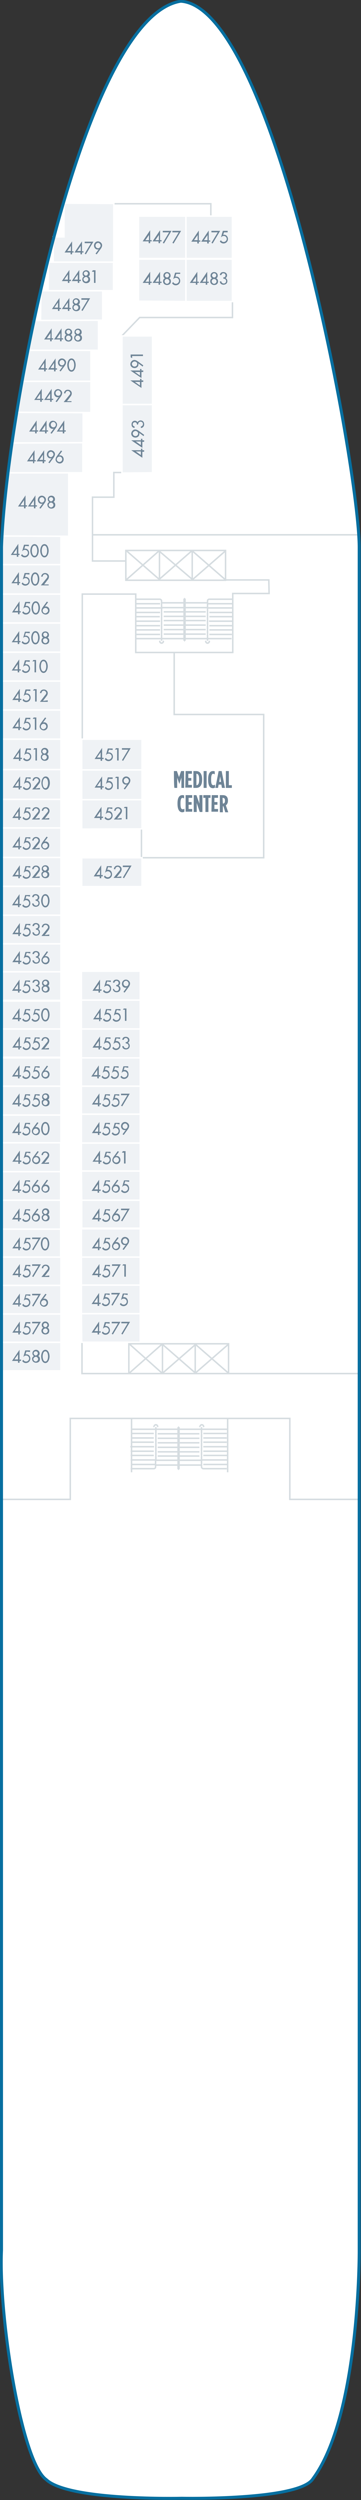 <?xml version="1.0" encoding="utf-8"?>
<!-- Generator: Adobe Illustrator 23.0.2, SVG Export Plug-In . SVG Version: 6.00 Build 0)  -->
<svg version="1.1" id="SPIRIT_DECK_04" xmlns="http://www.w3.org/2000/svg" xmlns:xlink="http://www.w3.org/1999/xlink" x="0px"
	 y="0px" width="120.2px" height="830.7px" viewBox="0 0 120.2 830.7" style="enable-background:new 0 0 120.2 830.7;"
	 xml:space="preserve">
<rect x="0" y="0" width="120.2" height="830.7" fill="#333333" stroke="none"/>
<style type="text/css">
	.st0{fill:#FFFFFF;}
	.st1{fill:none;stroke:#D5DCE0;stroke-width:0.5;}
	.st2{fill:#6E8496;}
	.st3{fill:#EFF2F5;stroke:#FFFFFF;stroke-width:0.5;stroke-miterlimit:10;}
	.st4{fill:none;stroke:#076FA0;stroke-miterlimit:10;}
	.st5{fill:none;}
</style>
<g id="SPIRIT_DECK_04_BOTTOM">
	<path class="st0" d="M0.5,747.6c-1,21.6,6.5,70.3,14.9,76.3c7.5,7.1,45.1,6.2,45.1,6.2s39.2,0.8,43.7-6.5
		c15.7-21.3,15.4-75.8,15.4-75.8V181.9c0-26.3-28.1-179.4-59.4-181.5C27.5,5.5,2,137,0.5,181.7C0.5,181.7,0.5,705.8,0.5,747.6z"/>
	<polyline class="st1" points="27.4,245.6 27.4,197.4 45.2,197.4 45.2,216.8 77.5,216.8 77.5,197.2 89.6,197.2 89.5,192.7 
		75.2,192.7 	"/>
	<polyline class="st1" points="41.7,186.4 30.8,186.4 30.8,165.2 37.9,165.2 37.9,157 40.6,157 	"/>
	<rect x="41.9" y="182.9" class="st1" width="33.2" height="9.9"/>
	<line class="st1" x1="53.1" y1="192.8" x2="53.1" y2="182.9"/>
	<line class="st1" x1="64" y1="192.8" x2="64" y2="182.9"/>
	<polyline class="st1" points="58,216.7 58,237.4 87.8,237.4 87.8,285 47.1,285 47.1,275.3 	"/>
	<polyline class="st1" points="42.9,456.4 42.9,446.5 76.1,446.5 76.1,456.5 	"/>
	<line class="st1" x1="54.1" y1="456.4" x2="54.1" y2="446.5"/>
	<line class="st1" x1="65" y1="456.4" x2="65" y2="446.5"/>
	<polyline class="st1" points="27.3,446.1 27.3,456.4 119.7,456.4 	"/>
	<line class="st1" x1="30.7" y1="177.7" x2="119.6" y2="177.7"/>
	<polyline class="st1" points="119.6,498.2 96.5,498.2 96.5,471.3 23.4,471.3 23.4,498.2 0.4,498.2 	"/>
	<polyline class="st1" points="40.6,111.6 46.5,105.5 77.4,105.5 77.4,100.2 	"/>
	<polyline class="st1" points="38,67.7 70.2,67.7 70.2,71.7 	"/>
	<line class="st1" x1="64.2" y1="183.2" x2="74.9" y2="192.5"/>
	<line class="st1" x1="64.2" y1="192.5" x2="74.9" y2="183.2"/>
	<line class="st1" x1="42.2" y1="183.1" x2="52.9" y2="192.4"/>
	<line class="st1" x1="42.1" y1="192.6" x2="53" y2="183"/>
	<line class="st1" x1="53.1" y1="183.2" x2="63.9" y2="192.4"/>
	<line class="st1" x1="52.9" y1="192.6" x2="63.9" y2="183"/>
	<line class="st1" x1="43.1" y1="446.6" x2="53.9" y2="456.2"/>
	<line class="st1" x1="43.1" y1="456.2" x2="54.1" y2="446.5"/>
	<line class="st1" x1="54.1" y1="446.7" x2="64.8" y2="456"/>
	<line class="st1" x1="54.2" y1="456.2" x2="64.9" y2="446.9"/>
	<line class="st1" x1="65.2" y1="446.8" x2="75.9" y2="456.1"/>
	<line class="st1" x1="65.2" y1="456.1" x2="75.9" y2="446.8"/>
	<line class="st1" x1="43.8" y1="471.2" x2="43.8" y2="489.2"/>
	<line class="st1" x1="75.8" y1="471.1" x2="75.8" y2="489.2"/>
	<path class="st1" d="M69.7,199.1c-0.4,0-0.6,0.3-0.6,0.6"/>
	<line class="st1" x1="77.5" y1="199.1" x2="69.7" y2="199.1"/>
	<line class="st1" x1="69.1" y1="199.7" x2="69.1" y2="201.9"/>
	<line class="st1" x1="69.1" y1="201.9" x2="53.8" y2="201.9"/>
	<path class="st1" d="M53.8,199.7c0-0.3-0.3-0.6-0.6-0.6"/>
	<line class="st1" x1="53.8" y1="201.9" x2="53.8" y2="199.7"/>
	<line class="st1" x1="53.2" y1="199.1" x2="45.4" y2="199.1"/>
	<line class="st1" x1="61.6" y1="212.9" x2="61.6" y2="198.9"/>
	<line class="st1" x1="61.3" y1="212.9" x2="61.3" y2="198.9"/>
	<line class="st1" x1="77.1" y1="212.2" x2="61.6" y2="212.2"/>
	<line class="st1" x1="61.6" y1="198.9" x2="61.3" y2="198.9"/>
	<line class="st1" x1="61.6" y1="212.9" x2="61.3" y2="212.9"/>
	<line class="st1" x1="61.3" y1="212.2" x2="45.3" y2="212.2"/>
	<line class="st1" x1="61.3" y1="210.7" x2="54.5" y2="210.7"/>
	<line class="st1" x1="61.3" y1="209.2" x2="54.5" y2="209.2"/>
	<line class="st1" x1="61.3" y1="207.7" x2="54.5" y2="207.7"/>
	<line class="st1" x1="61.3" y1="206.2" x2="54.5" y2="206.2"/>
	<line class="st1" x1="61.3" y1="204.8" x2="54.5" y2="204.8"/>
	<line class="st1" x1="61.3" y1="203.3" x2="54.5" y2="203.3"/>
	<line class="st1" x1="61.3" y1="200.3" x2="53.9" y2="200.3"/>
	<line class="st1" x1="68.5" y1="210.7" x2="61.6" y2="210.7"/>
	<line class="st1" x1="68.5" y1="209.2" x2="61.6" y2="209.2"/>
	<line class="st1" x1="68.5" y1="207.7" x2="61.6" y2="207.7"/>
	<line class="st1" x1="68.5" y1="206.2" x2="61.6" y2="206.2"/>
	<line class="st1" x1="68.5" y1="204.8" x2="61.6" y2="204.8"/>
	<line class="st1" x1="68.5" y1="203.3" x2="61.6" y2="203.3"/>
	<line class="st1" x1="69.1" y1="200.3" x2="61.6" y2="200.3"/>
	<line class="st1" x1="45.2" y1="200.6" x2="53.3" y2="200.6"/>
	<line class="st1" x1="45.3" y1="202" x2="54.1" y2="202"/>
	<line class="st1" x1="45.2" y1="203.5" x2="53.3" y2="203.5"/>
	<line class="st1" x1="45.3" y1="204.9" x2="53.2" y2="204.9"/>
	<line class="st1" x1="69.1" y1="200.6" x2="77.3" y2="200.6"/>
	<line class="st1" x1="69" y1="202" x2="77.4" y2="202"/>
	<line class="st1" x1="69.7" y1="203.5" x2="77.4" y2="203.5"/>
	<line class="st1" x1="69.7" y1="204.9" x2="77.4" y2="204.9"/>
	<path class="st1" d="M53.2,213.1c0,0.3,0.3,0.6,0.6,0.6s0.6-0.3,0.6-0.6l0,0"/>
	<line class="st1" x1="54.4" y1="213.1" x2="54.4" y2="212.9"/>
	<line class="st1" x1="53.2" y1="213.1" x2="53.2" y2="212.9"/>
	<path class="st1" d="M68.5,213.1c0,0.3,0.3,0.6,0.6,0.6c0.3,0,0.6-0.3,0.6-0.6l0,0"/>
	<line class="st1" x1="69.7" y1="213.1" x2="69.7" y2="212.9"/>
	<line class="st1" x1="68.5" y1="213.1" x2="68.5" y2="212.9"/>
	<line class="st1" x1="53.8" y1="212.9" x2="53.8" y2="202.1"/>
	<line class="st1" x1="45.4" y1="207.9" x2="53.3" y2="207.9"/>
	<line class="st1" x1="45.4" y1="209.3" x2="53.3" y2="209.3"/>
	<line class="st1" x1="45.4" y1="210.8" x2="53.3" y2="210.8"/>
	<line class="st1" x1="45.3" y1="206.4" x2="53.3" y2="206.4"/>
	<line class="st1" x1="69.1" y1="212.9" x2="69.1" y2="201.9"/>
	<line class="st1" x1="69.7" y1="207.9" x2="77.3" y2="207.9"/>
	<line class="st1" x1="69.7" y1="209.3" x2="77.3" y2="209.3"/>
	<line class="st1" x1="69.7" y1="210.8" x2="77.2" y2="210.8"/>
	<line class="st1" x1="69.6" y1="206.4" x2="77.5" y2="206.4"/>
	<path class="st1" d="M51.2,488c0.4,0,0.6-0.3,0.6-0.6"/>
	<line class="st1" x1="43.5" y1="488" x2="51.2" y2="488"/>
	<line class="st1" x1="51.8" y1="487.4" x2="51.8" y2="485.2"/>
	<line class="st1" x1="51.8" y1="485.2" x2="67.1" y2="485.2"/>
	<path class="st1" d="M67.1,487.4c0,0.3,0.3,0.6,0.6,0.6"/>
	<line class="st1" x1="67.1" y1="485.2" x2="67.1" y2="487.4"/>
	<line class="st1" x1="67.7" y1="488" x2="75.5" y2="488"/>
	<line class="st1" x1="59.3" y1="474.2" x2="59.3" y2="488.2"/>
	<line class="st1" x1="59.6" y1="474.2" x2="59.6" y2="488.2"/>
	<line class="st1" x1="43.8" y1="474.9" x2="59.3" y2="474.9"/>
	<line class="st1" x1="59.3" y1="488.2" x2="59.6" y2="488.2"/>
	<line class="st1" x1="59.3" y1="474.2" x2="59.6" y2="474.2"/>
	<line class="st1" x1="59.6" y1="474.9" x2="75.6" y2="474.9"/>
	<line class="st1" x1="59.6" y1="476.4" x2="66.4" y2="476.4"/>
	<line class="st1" x1="59.6" y1="477.9" x2="66.4" y2="477.9"/>
	<line class="st1" x1="59.6" y1="479.4" x2="66.4" y2="479.4"/>
	<line class="st1" x1="59.6" y1="480.9" x2="66.4" y2="480.9"/>
	<line class="st1" x1="59.6" y1="482.4" x2="66.4" y2="482.4"/>
	<line class="st1" x1="59.6" y1="483.8" x2="66.4" y2="483.8"/>
	<line class="st1" x1="59.6" y1="486.8" x2="67" y2="486.8"/>
	<line class="st1" x1="52.5" y1="476.4" x2="59.3" y2="476.4"/>
	<line class="st1" x1="52.5" y1="477.9" x2="59.3" y2="477.9"/>
	<line class="st1" x1="52.5" y1="479.4" x2="59.3" y2="479.4"/>
	<line class="st1" x1="52.5" y1="480.9" x2="59.3" y2="480.9"/>
	<line class="st1" x1="52.5" y1="482.4" x2="59.3" y2="482.4"/>
	<line class="st1" x1="52.5" y1="483.8" x2="59.3" y2="483.8"/>
	<line class="st1" x1="51.8" y1="486.8" x2="59.3" y2="486.8"/>
	<line class="st1" x1="75.7" y1="486.6" x2="67.7" y2="486.6"/>
	<line class="st1" x1="75.6" y1="485.1" x2="66.8" y2="485.1"/>
	<line class="st1" x1="75.8" y1="483.6" x2="67.7" y2="483.6"/>
	<line class="st1" x1="75.6" y1="482.2" x2="67.7" y2="482.2"/>
	<line class="st1" x1="51.9" y1="486.6" x2="43.6" y2="486.6"/>
	<line class="st1" x1="51.9" y1="485.1" x2="43.5" y2="485.1"/>
	<line class="st1" x1="51.2" y1="483.6" x2="43.5" y2="483.6"/>
	<line class="st1" x1="51.2" y1="482.2" x2="43.5" y2="482.2"/>
	<path class="st1" d="M67.8,474c0-0.3-0.3-0.6-0.6-0.6s-0.6,0.3-0.6,0.6l0,0"/>
	<line class="st1" x1="66.5" y1="474" x2="66.5" y2="474.2"/>
	<line class="st1" x1="67.8" y1="474" x2="67.8" y2="474.2"/>
	<path class="st1" d="M52.5,474c0-0.3-0.3-0.6-0.6-0.6s-0.6,0.3-0.6,0.6l0,0"/>
	<line class="st1" x1="51.2" y1="474" x2="51.2" y2="474.2"/>
	<line class="st1" x1="52.5" y1="474" x2="52.5" y2="474.2"/>
	<line class="st1" x1="67.1" y1="474.2" x2="67.1" y2="485.1"/>
	<line class="st1" x1="75.5" y1="479.2" x2="67.7" y2="479.2"/>
	<line class="st1" x1="75.5" y1="477.8" x2="67.7" y2="477.8"/>
	<line class="st1" x1="75.5" y1="476.3" x2="67.7" y2="476.3"/>
	<line class="st1" x1="75.6" y1="480.7" x2="67.7" y2="480.7"/>
	<line class="st1" x1="51.9" y1="474.2" x2="51.9" y2="485.3"/>
	<line class="st1" x1="51.2" y1="479.2" x2="43.6" y2="479.2"/>
	<line class="st1" x1="51.2" y1="477.8" x2="43.6" y2="477.8"/>
	<line class="st1" x1="51.2" y1="476.3" x2="43.7" y2="476.3"/>
	<line class="st1" x1="51.3" y1="480.7" x2="43.4" y2="480.7"/>
	<path class="st2" d="M57.9,256.2h1l0.7,2l0.7-2h1v5.6h-0.9v-3.4l-0.7,2.1l0,0l-0.7-2.1v3.4h-0.9C57.9,261.8,57.9,256.2,57.9,256.2z
		 M61.8,256.2h2.1v0.9h-1.2v1.4h1v0.9h-1v1.4h1.2v0.9h-2.2L61.8,256.2L61.8,256.2z M64.4,256.2h0.9c1.2,0,2,0.9,2,2.7v0.2
		c0,1.8-0.7,2.7-2,2.7h-0.9V256.2z M65.4,260.9c0.5,0,0.9-0.4,0.9-1.8v-0.2c0-1.4-0.4-1.8-0.9-1.8l0,0V260.9L65.4,260.9z
		 M67.8,256.2h1v5.6h-1V256.2z M69.3,259.1v-0.2c0-2,0.7-2.7,1.6-2.7c0.3,0,0.4,0,0.6,0.1v1c-0.2-0.1-0.4-0.2-0.5-0.2
		c-0.4,0-0.7,0.4-0.7,1.8v0.2c0,1.5,0.3,1.8,0.8,1.8c0.2,0,0.3-0.1,0.5-0.2v1c-0.2,0.1-0.4,0.2-0.7,0.2
		C69.9,261.9,69.3,261.1,69.3,259.1z M72.8,256.2h1l1.1,5.6h-1l-0.2-1.1h-0.9l-0.2,1.1h-0.9L72.8,256.2z M73.6,259.8l-0.3-1.8
		l-0.3,1.8H73.6z M75.2,256.2h1v4.7h1v0.9h-2V256.2z M59.1,267.1v-0.2c0-2,0.7-2.7,1.6-2.7c0.3,0,0.4,0,0.6,0.1v1
		c-0.2-0.1-0.4-0.2-0.5-0.2c-0.4,0-0.7,0.4-0.7,1.8v0.2c0,1.5,0.3,1.8,0.8,1.8c0.2,0,0.3-0.1,0.5-0.2v1c-0.2,0.1-0.4,0.2-0.7,0.2
		C59.8,269.9,59.1,269.1,59.1,267.1z M61.9,264.2H64v0.9h-1.2v1.4h1v0.9h-1v1.4H64v0.9h-2.2v-5.5L61.9,264.2L61.9,264.2z
		 M64.5,264.2h0.9l1,2.8v-2.8h1v5.6h-0.9l-1-3v3h-1C64.5,269.8,64.5,264.2,64.5,264.2z M68.4,265.1h-0.7v-0.9h2.4v0.9h-0.7v4.7h-1
		L68.4,265.1L68.4,265.1z M70.5,264.2h2.1v0.9h-1.2v1.4h1v0.9h-1v1.4h1.2v0.9h-2.2L70.5,264.2L70.5,264.2L70.5,264.2z M73.2,264.2h1
		c1,0,1.7,0.5,1.7,1.8v0.1c0,0.7-0.3,1.2-0.7,1.5l0.8,2.3h-1l-0.6-2h-0.2v2h-1L73.2,264.2L73.2,264.2z M74.2,267
		c0.4,0,0.7-0.2,0.7-0.9V266c0-0.7-0.3-0.9-0.8-0.9l0,0L74.2,267L74.2,267z"/>
</g>
<g id="SPIRIT_DECK_04_ROOMS">
	<g id="gDeck04InsideIF">
		<g id="hDeck04InsideIF">
			<g id="g4487">
				<g id="h4487">
					<polygon id="b4487" class="st3" points="13.5,106.5 13.6,96.6 34.2,96.6 34.2,106.4 					"/>
					<path id="t4487" class="st2" d="M20.3,102.3v0.4h-0.5v0.6h-0.5v-0.6h-2l2.5-3.7v3.3C19.8,102.3,20.3,102.3,20.3,102.3z
						 M19.3,100.5L19.3,100.5l-1.2,1.7h1.2C19.3,102.3,19.3,100.5,19.3,100.5z M23.6,102.3v0.4h-0.5v0.6h-0.5v-0.6h-2l2.5-3.7v3.3
						C23.1,102.3,23.6,102.3,23.6,102.3z M22.6,100.5L22.6,100.5l-1.2,1.7h1.2V100.5L22.6,100.5z M24.7,101.2
						c-0.3-0.2-0.5-0.5-0.5-0.9c0-0.7,0.5-1.2,1.2-1.2c0.6,0,1.2,0.5,1.2,1.2c0,0.4-0.2,0.7-0.5,0.9c0.4,0.1,0.6,0.5,0.6,1
						c0,0.8-0.6,1.2-1.3,1.2s-1.3-0.5-1.3-1.2C24.1,101.7,24.3,101.3,24.7,101.2z M24.5,102.2c0,0.4,0.4,0.8,0.8,0.8
						s0.8-0.4,0.8-0.8s-0.4-0.8-0.8-0.8C24.9,101.4,24.5,101.7,24.5,102.2z M24.6,100.2c0,0.3,0.4,0.7,0.7,0.7s0.7-0.4,0.7-0.7
						c0-0.4-0.3-0.7-0.7-0.7S24.6,99.8,24.6,100.2z M27.1,99.6v-0.5H30l-2.5,4.2l-0.4-0.2l2.1-3.5H27.1z"/>
				</g>
			</g>
			<g id="g4485">
				<g id="h4485">
					<polygon id="b4485" class="st3" points="46.1,86.1 46.1,100.1 61.9,100.2 61.9,86.1 					"/>
					<path id="t4485" class="st2" d="M50.5,93.6V94H50v0.6h-0.5V94h-2l2.5-3.7v3.3L50.5,93.6L50.5,93.6z M49.6,91.9L49.6,91.9
						l-1.2,1.7h1.2V91.9L49.6,91.9z M53.8,93.6V94h-0.5v0.6h-0.5V94h-2l2.5-3.7v3.3L53.8,93.6L53.8,93.6z M52.9,91.9L52.9,91.9
						l-1.2,1.7h1.2V91.9z M54.9,92.5c-0.3-0.2-0.5-0.5-0.5-0.9c0-0.7,0.5-1.2,1.2-1.2s1.2,0.5,1.2,1.2c0,0.4-0.2,0.7-0.5,0.9
						c0.4,0.1,0.6,0.5,0.6,1c0,0.8-0.6,1.2-1.3,1.2s-1.3-0.5-1.3-1.2C54.3,93,54.5,92.6,54.9,92.5z M54.8,93.5
						c0,0.4,0.4,0.8,0.8,0.8c0.4,0,0.8-0.4,0.8-0.8s-0.4-0.8-0.8-0.8S54.8,93,54.8,93.5z M54.9,91.5c0,0.3,0.3,0.7,0.7,0.7
						s0.7-0.4,0.7-0.7c0-0.4-0.3-0.7-0.7-0.7S54.9,91.2,54.9,91.5z M58.7,91l-0.3,0.9h0.3c0.8,0,1.3,0.7,1.3,1.4
						c0,0.9-0.7,1.5-1.5,1.5c-0.5,0-1-0.3-1.2-0.7l0.4-0.4c0.1,0.4,0.5,0.6,0.9,0.6c0.5,0,1-0.5,1-1s-0.4-1-1-1
						c-0.3,0-0.6,0.1-0.8,0.4h-0.1l0.6-2.1H60V91H58.7z"/>
				</g>
			</g>
			<g id="g4483">
				<g id="h4483">
					<polygon id="b4483" class="st3" points="77.4,86.1 61.9,86.1 61.9,100.2 77.4,100.2 					"/>
					<path id="t4483" class="st2" d="M66.2,93.6V94h-0.5v0.6h-0.5V94h-2l2.5-3.7v3.3L66.2,93.6L66.2,93.6z M65.3,91.9L65.3,91.9
						l-1.2,1.7h1.2V91.9z M69.5,93.6V94H69v0.6h-0.5V94h-2l2.5-3.7v3.3L69.5,93.6L69.5,93.6z M68.6,91.9L68.6,91.9l-1.2,1.7h1.2
						V91.9z M70.6,92.5c-0.3-0.2-0.5-0.5-0.5-0.9c0-0.7,0.5-1.2,1.2-1.2s1.2,0.5,1.2,1.2c0,0.4-0.2,0.7-0.5,0.9
						c0.4,0.1,0.6,0.5,0.6,1c0,0.8-0.6,1.2-1.3,1.2S70,94.2,70,93.5C70,93,70.2,92.6,70.6,92.5z M70.5,93.5c0,0.4,0.4,0.8,0.8,0.8
						s0.8-0.4,0.8-0.8s-0.4-0.8-0.8-0.8S70.5,93,70.5,93.5z M70.6,91.5c0,0.3,0.3,0.7,0.7,0.7s0.7-0.4,0.7-0.7
						c0-0.4-0.3-0.7-0.7-0.7S70.6,91.2,70.6,91.5z M74.3,92.2c0.4,0,0.8-0.2,0.8-0.7c0-0.4-0.3-0.7-0.7-0.7c-0.4,0-0.6,0.2-0.7,0.6
						h-0.5c0.1-0.7,0.5-1,1.2-1c0.6,0,1.2,0.4,1.2,1.1c0,0.4-0.2,0.7-0.5,0.9c0.4,0.2,0.6,0.6,0.6,1c0,0.8-0.6,1.2-1.3,1.2
						c-0.6,0-1.2-0.4-1.2-1.1h0.5c0,0.4,0.4,0.7,0.8,0.7c0.5,0,0.8-0.4,0.8-0.8c0-0.5-0.4-0.8-0.9-0.8L74.3,92.2L74.3,92.2z"/>
				</g>
			</g>
		</g>
	</g>
	<g id="gDeck04FamilyInsideI2">
		<g id="hDeck04FamilyInsideI2">
			<g id="g4481">
				<g id="h4481">
					<polygon id="b4481" class="st3" points="16,96.6 16.1,87.1 37.8,87.1 37.8,96.6 					"/>
					<path id="t4481" class="st2" d="M23.6,92.9v0.5h-0.5V94h-0.5v-0.6h-2l2.5-3.7V93L23.6,92.9L23.6,92.9z M22.6,91.2L22.6,91.2
						l-1.2,1.7h1.2V91.2L22.6,91.2z M26.9,92.9v0.5h-0.5V94h-0.5v-0.6h-2l2.5-3.7V93L26.9,92.9L26.9,92.9z M25.9,91.2L25.9,91.2
						l-1.2,1.7h1.2V91.2z M28,91.9c-0.3-0.2-0.5-0.5-0.5-0.9c0-0.7,0.5-1.2,1.2-1.2s1.2,0.5,1.2,1.2c0,0.4-0.2,0.7-0.5,0.9
						c0.4,0.1,0.6,0.5,0.6,1c0,0.8-0.6,1.2-1.3,1.2s-1.3-0.5-1.3-1.2C27.4,92.4,27.6,92,28,91.9z M27.8,92.8c0,0.4,0.4,0.8,0.8,0.8
						s0.8-0.4,0.8-0.8S29,92,28.6,92C28.2,92.1,27.8,92.4,27.8,92.8z M27.9,90.9c0,0.3,0.4,0.7,0.7,0.7c0.3,0,0.7-0.4,0.7-0.7
						c0-0.4-0.3-0.7-0.7-0.7C28.3,90.2,27.9,90.5,27.9,90.9z M30.6,90.3l0.3-0.5h0.9V94h-0.5v-3.7H30.6z"/>
				</g>
			</g>
			<g id="g4479">
				<g id="h4479">
					<polygon id="b4479" class="st3" points="21.3,67.5 21.3,78.7 17.7,78.7 17.7,87.1 37.9,87.1 37.9,67.6 					"/>
					<path id="t4479" class="st2" d="M24.5,83.4v0.5H24v0.6h-0.5v-0.6h-2l2.5-3.7v3.3h0.5V83.4z M23.6,81.7L23.6,81.7l-1.2,1.7h1.2
						V81.7z M27.8,83.4v0.5h-0.5v0.6h-0.5v-0.6h-2l2.5-3.7v3.3h0.5V83.4z M26.9,81.7L26.9,81.7l-1.2,1.7h1.2V81.7z M28.2,80.8v-0.5
						h2.9l-2.5,4.2l-0.4-0.2l2.1-3.5H28.2z M31.8,84.3l1.1-1.5l0,0c-0.1,0.1-0.3,0.1-0.4,0.1c-0.7,0-1.2-0.6-1.2-1.3
						c0-0.8,0.6-1.4,1.3-1.4c0.7,0,1.4,0.6,1.4,1.3c0,0.4-0.2,0.8-0.4,1.1l-1.4,1.9L31.8,84.3z M33.5,81.6c0-0.4-0.4-0.9-0.8-0.9
						c-0.5,0-0.9,0.4-0.9,0.9s0.4,0.9,0.9,0.9C33.1,82.5,33.5,82,33.5,81.6z"/>
				</g>
			</g>
		</g>
	</g>
	<g id="gDeck04MidShipInsideIE">
		<g id="hDeck04MidShipInsideIE">
			<g id="g4577">
				<g id="h4577">
					<polygon id="b4577" class="st3" points="27.2,446 46.7,446 46.7,436.5 27.1,436.5 					"/>
					<path id="t4577" class="st2" d="M33.5,442.3v0.5H33v0.6h-0.5v-0.6h-2l2.5-3.7v3.3L33.5,442.3L33.5,442.3z M32.6,440.6
						L32.6,440.6l-1.2,1.7h1.2V440.6L32.6,440.6z M35.3,439.7l-0.3,0.9h0.3c0.8,0,1.3,0.7,1.3,1.4c0,0.9-0.7,1.5-1.5,1.5
						c-0.5,0-1-0.3-1.2-0.7l0.4-0.4c0.1,0.4,0.5,0.6,0.9,0.6c0.5,0,1-0.5,1-1s-0.4-1-1-1c-0.3,0-0.6,0.1-0.8,0.4h-0.1l0.6-2.1h1.6
						v0.5L35.3,439.7L35.3,439.7z M37.2,439.7v-0.5h2.9l-2.5,4.2l-0.4-0.2l2.1-3.5H37.2L37.2,439.7z M40.4,439.7v-0.5h2.9l-2.5,4.2
						l-0.4-0.2l2.1-3.5H40.4L40.4,439.7z"/>
				</g>
			</g>
			<g id="g4575">
				<g id="h4575">
					<polygon id="b4575" class="st3" points="27.1,427 27.1,436.5 46.7,436.5 46.7,427 					"/>
					<path id="t4575" class="st2" d="M33.5,432.8v0.5H33v0.6h-0.5v-0.6h-2l2.5-3.7v3.3L33.5,432.8L33.5,432.8z M32.5,431.1
						L32.5,431.1l-1.2,1.7h1.2V431.1z M35.3,430.1L35,431h0.3c0.8,0,1.3,0.7,1.3,1.5c0,0.9-0.7,1.5-1.5,1.5c-0.5,0-1-0.3-1.2-0.7
						l0.4-0.4c0.1,0.4,0.5,0.6,0.9,0.6c0.5,0,1-0.5,1-1s-0.4-1-1-1c-0.3,0-0.6,0.1-0.8,0.4h-0.1l0.6-2.1h1.6v0.5L35.3,430.1
						L35.3,430.1z M37.1,430.1v-0.5H40l-2.5,4.2l-0.4-0.2l2.1-3.5H37.1L37.1,430.1z M41.3,430.1L41,431h0.3c0.8,0,1.3,0.7,1.3,1.5
						c0,0.9-0.7,1.5-1.5,1.5c-0.5,0-1-0.3-1.2-0.7l0.4-0.4c0.1,0.4,0.5,0.6,0.9,0.6c0.5,0,1-0.5,1-1s-0.4-1-1-1
						c-0.3,0-0.6,0.1-0.8,0.4h-0.1l0.6-2.1h1.6v0.5L41.3,430.1L41.3,430.1z"/>
				</g>
			</g>
			<g id="g4571">
				<g id="h4571">
					<polygon id="b4571" class="st3" points="46.7,417.7 27.1,417.7 27.1,427 46.7,427 					"/>
					<path id="t4571" class="st2" d="M33.6,423.2v0.5h-0.5v0.6h-0.5v-0.6h-2l2.5-3.7v3.3L33.6,423.2L33.6,423.2z M32.7,421.5
						L32.7,421.5l-1.2,1.7h1.2V421.5z M35.4,420.6l-0.3,0.9h0.3c0.8,0,1.3,0.7,1.3,1.5c0,0.9-0.7,1.5-1.5,1.5c-0.5,0-1-0.3-1.2-0.7
						l0.4-0.4c0.1,0.4,0.5,0.6,0.9,0.6c0.5,0,1-0.5,1-1s-0.4-1-1-1c-0.3,0-0.6,0.1-0.8,0.4h-0.1l0.6-2.1h1.6v0.5L35.4,420.6
						L35.4,420.6z M37.3,420.6v-0.5h2.9l-2.5,4.2l-0.4-0.2l2.1-3.5H37.3L37.3,420.6z M40.7,420.6l0.3-0.5h0.9v4.1h-0.5v-3.7h-0.7
						V420.6z"/>
				</g>
			</g>
			<g id="g4569">
				<g id="h4569">
					<polygon id="b4569" class="st3" points="46.7,408.3 27.1,408.3 27.1,417.7 46.7,417.7 					"/>
					<path id="t4569" class="st2" d="M33.6,414.3v0.5h-0.5v0.6h-0.5v-0.6h-2l2.5-3.7v3.3L33.6,414.3L33.6,414.3z M32.7,412.6
						L32.7,412.6l-1.2,1.7h1.2V412.6z M35.4,411.6l-0.3,0.9h0.3c0.8,0,1.3,0.7,1.3,1.5c0,0.9-0.7,1.5-1.5,1.5c-0.5,0-1-0.3-1.2-0.7
						l0.4-0.4c0.1,0.4,0.5,0.6,0.9,0.6c0.5,0,1-0.5,1-1s-0.4-1-1-1c-0.3,0-0.6,0.1-0.8,0.4h-0.1l0.6-2.1h1.6v0.5L35.4,411.6
						L35.4,411.6z M39.5,411.3l-1.1,1.5l0,0c0.1-0.1,0.3-0.1,0.4-0.1c0.7,0,1.2,0.6,1.2,1.3c0,0.8-0.6,1.4-1.3,1.4s-1.4-0.6-1.4-1.3
						c0-0.4,0.2-0.8,0.4-1.1l1.4-1.9L39.5,411.3z M39.5,414.1c0-0.5-0.4-0.9-0.9-0.9c-0.4,0-0.9,0.4-0.9,0.9s0.4,0.9,0.9,0.9
						C39.1,414.9,39.5,414.6,39.5,414.1z M40.8,415.1l1.1-1.5l0,0c-0.1,0.1-0.3,0.1-0.4,0.1c-0.7,0-1.2-0.6-1.2-1.3
						c0-0.8,0.6-1.4,1.3-1.4s1.4,0.6,1.4,1.3c0,0.4-0.2,0.8-0.4,1.1l-1.4,1.9L40.8,415.1z M42.5,412.4c0-0.4-0.4-0.9-0.8-0.9
						c-0.5,0-0.9,0.4-0.9,0.9s0.4,0.9,0.9,0.9S42.5,412.9,42.5,412.4z"/>
				</g>
			</g>
			<g id="g4567">
				<g id="h4567">
					<polygon id="b4567" class="st3" points="27.2,408.1 46.7,408.1 46.7,398.8 27.2,398.8 					"/>
					<path id="t4567" class="st2" d="M33.6,404.7v0.5h-0.5v0.6h-0.5v-0.6h-2l2.5-3.7v3.3L33.6,404.7L33.6,404.7z M32.7,403L32.7,403
						l-1.2,1.7h1.2V403L32.7,403z M35.4,402.1l-0.3,0.9h0.3c0.8,0,1.3,0.7,1.3,1.5c0,0.9-0.7,1.5-1.5,1.5c-0.5,0-1-0.3-1.2-0.7
						l0.4-0.4c0.1,0.4,0.5,0.6,0.9,0.6c0.5,0,1-0.5,1-1s-0.4-1-1-1c-0.3,0-0.6,0.1-0.8,0.4h-0.1l0.6-2.1h1.6v0.5L35.4,402.1
						L35.4,402.1z M39.5,401.8l-1.1,1.5l0,0c0.1-0.1,0.3-0.1,0.4-0.1c0.7,0,1.2,0.6,1.2,1.3c0,0.8-0.6,1.4-1.3,1.4s-1.4-0.6-1.4-1.3
						c0-0.4,0.2-0.8,0.4-1.1l1.4-1.9L39.5,401.8z M39.5,404.6c0-0.5-0.4-0.9-0.9-0.9c-0.4,0-0.9,0.4-0.9,0.9s0.4,0.9,0.9,0.9
						C39.1,405.4,39.5,405,39.5,404.6z M40.3,402.1v-0.5h2.9l-2.5,4.2l-0.4-0.2l2.1-3.5H40.3z"/>
				</g>
			</g>
			<g id="g4565">
				<g id="h4565">
					<polygon id="b4565" class="st3" points="27.2,398.8 46.7,398.8 46.7,389.1 27.1,389.1 					"/>
					<path id="t4565" class="st2" d="M33.5,395.2v0.5H33v0.6h-0.5v-0.6h-2L33,392v3.3L33.5,395.2L33.5,395.2z M32.6,393.5
						L32.6,393.5l-1.2,1.7h1.2V393.5z M35.4,392.5l-0.3,0.9h0.3c0.8,0,1.3,0.7,1.3,1.5c0,0.9-0.7,1.5-1.5,1.5c-0.5,0-1-0.3-1.2-0.7
						l0.4-0.4c0.1,0.4,0.5,0.6,0.9,0.6c0.5,0,1-0.5,1-1s-0.4-1-1-1c-0.3,0-0.6,0.1-0.8,0.4h-0.1l0.6-2.1h1.6v0.5L35.4,392.5
						L35.4,392.5z M39.4,392.2l-1.1,1.5l0,0c0.1-0.1,0.3-0.1,0.4-0.1c0.7,0,1.2,0.6,1.2,1.3c0,0.8-0.6,1.4-1.3,1.4s-1.4-0.6-1.4-1.3
						c0-0.4,0.2-0.8,0.4-1.1L39,392L39.4,392.2z M39.4,395c0-0.5-0.4-0.9-0.9-0.9c-0.4,0-0.9,0.4-0.9,0.9s0.4,0.9,0.9,0.9
						C39,395.8,39.4,395.5,39.4,395z M41.7,392.5l-0.3,0.9h0.3c0.8,0,1.3,0.7,1.3,1.5c0,0.9-0.7,1.5-1.5,1.5c-0.5,0-1-0.3-1.2-0.7
						l0.4-0.4c0.1,0.4,0.5,0.6,0.9,0.6c0.5,0,1-0.5,1-1s-0.4-1-1-1c-0.3,0-0.6,0.1-0.8,0.4h-0.1l0.6-2.1H43v0.5L41.7,392.5
						L41.7,392.5z"/>
				</g>
			</g>
			<g id="g4561">
				<g id="h4561">
					<polygon id="b4561" class="st3" points="46.7,389.1 46.7,379.8 27.1,379.8 27.1,389.1 					"/>
					<path id="t4561" class="st2" d="M33.8,385.6v0.5h-0.5v0.6h-0.5V386h-2l2.5-3.7v3.3L33.8,385.6L33.8,385.6z M32.8,383.9
						L32.8,383.9l-1.2,1.7h1.2V383.9z M35.6,383l-0.3,0.9h0.3c0.8,0,1.3,0.7,1.3,1.5c0,0.9-0.7,1.5-1.5,1.5c-0.5,0-1-0.3-1.2-0.7
						l0.4-0.4c0.1,0.4,0.5,0.6,0.9,0.6c0.5,0,1-0.5,1-1s-0.4-1-1-1c-0.3,0-0.6,0.1-0.8,0.4h-0.1l0.6-2.1h1.6v0.5L35.6,383L35.6,383z
						 M39.6,382.7l-1.1,1.5l0,0c0.1-0.1,0.3-0.1,0.4-0.1c0.7,0,1.2,0.6,1.2,1.3c0,0.8-0.6,1.4-1.3,1.4s-1.4-0.6-1.4-1.3
						c0-0.4,0.2-0.8,0.4-1.1l1.4-1.9L39.6,382.7z M39.6,385.4c0-0.5-0.4-0.9-0.9-0.9c-0.4,0-0.9,0.4-0.9,0.9s0.4,0.9,0.9,0.9
						C39.2,386.3,39.6,385.9,39.6,385.4z M40.6,383l0.3-0.5h0.9v4.1h-0.5V383H40.6z"/>
				</g>
			</g>
			<g id="g4559">
				<g id="h4559">
					<polygon id="b4559" class="st3" points="46.7,370.2 27.1,370.2 27.1,379.8 46.7,379.8 					"/>
					<path id="t4559" class="st2" d="M33.6,376v0.5h-0.5v0.6h-0.5v-0.6h-2l2.5-3.7v3.3L33.6,376L33.6,376z M32.7,374.3L32.7,374.3
						l-1.2,1.7h1.2V374.3L32.7,374.3z M35.4,373.4l-0.3,0.9h0.3c0.8,0,1.3,0.7,1.3,1.5c0,0.9-0.7,1.5-1.5,1.5c-0.5,0-1-0.3-1.2-0.7
						l0.4-0.4c0.1,0.4,0.5,0.6,0.9,0.6c0.5,0,1-0.5,1-1s-0.4-1-1-1c-0.3,0-0.6,0.1-0.8,0.4h-0.1l0.6-2.1h1.6v0.5L35.4,373.4
						L35.4,373.4z M38.6,373.4l-0.3,0.9h0.3c0.8,0,1.3,0.7,1.3,1.5c0,0.9-0.7,1.5-1.5,1.5c-0.5,0-1-0.3-1.2-0.7l0.4-0.4
						c0.1,0.4,0.5,0.6,0.9,0.6c0.5,0,1-0.5,1-1s-0.4-1-1-1c-0.3,0-0.6,0.1-0.8,0.4h-0.1l0.6-2.1h1.6v0.5L38.6,373.4L38.6,373.4z
						 M40.8,376.9l1.1-1.5l0,0c-0.1,0.1-0.3,0.1-0.4,0.1c-0.7,0-1.2-0.6-1.2-1.3c0-0.8,0.6-1.4,1.3-1.4s1.4,0.6,1.4,1.3
						c0,0.4-0.2,0.8-0.4,1.1l-1.4,1.9L40.8,376.9z M42.5,374.2c0-0.4-0.4-0.9-0.8-0.9c-0.5,0-0.9,0.4-0.9,0.9s0.4,0.9,0.9,0.9
						S42.5,374.6,42.5,374.2z"/>
				</g>
			</g>
			<g id="g4557">
				<g id="h4557">
					<polygon id="b4557" class="st3" points="46.7,360.9 27.1,360.9 27.1,370.2 46.7,370.2 					"/>
					<path id="t4557" class="st2" d="M33.6,366.5v0.5h-0.5v0.6h-0.5V367h-2l2.5-3.7v3.3L33.6,366.5L33.6,366.5z M32.6,364.8
						L32.6,364.8l-1.2,1.7h1.2V364.8z M35.4,363.9l-0.3,0.9h0.3c0.8,0,1.3,0.7,1.3,1.5c0,0.9-0.7,1.5-1.5,1.5c-0.5,0-1-0.3-1.2-0.7
						l0.4-0.4c0.1,0.4,0.5,0.6,0.9,0.6c0.5,0,1-0.5,1-1s-0.4-1-1-1c-0.3,0-0.6,0.1-0.8,0.4h-0.1l0.6-2.1h1.6v0.5L35.4,363.9
						L35.4,363.9z M38.5,363.9l-0.3,0.9h0.3c0.8,0,1.3,0.7,1.3,1.5c0,0.9-0.7,1.5-1.5,1.5c-0.5,0-1-0.3-1.2-0.7l0.4-0.4
						c0.1,0.4,0.5,0.6,0.9,0.6c0.5,0,1-0.5,1-1s-0.4-1-1-1c-0.3,0-0.6,0.1-0.8,0.4h-0.1l0.6-2.1h1.6v0.5L38.5,363.9L38.5,363.9z
						 M40.3,363.9v-0.5h2.9l-2.5,4.2l-0.4-0.2l2.1-3.5H40.3z"/>
				</g>
			</g>
			<g id="g4555">
				<g id="h4555">
					<polygon id="b4555" class="st3" points="46.7,351.5 27.1,351.5 27.1,360.9 46.7,360.9 					"/>
					<path id="t4555" class="st2" d="M33.4,357.2v0.5h-0.5v0.6h-0.5v-0.6h-2l2.5-3.7v3.3L33.4,357.2L33.4,357.2z M32.4,355.5
						L32.4,355.5l-1.2,1.7h1.2V355.5z M35.2,354.6l-0.3,0.9h0.3c0.8,0,1.3,0.7,1.3,1.5c0,0.9-0.7,1.5-1.5,1.5c-0.5,0-1-0.3-1.2-0.7
						l0.4-0.4c0.1,0.4,0.5,0.6,0.9,0.6c0.5,0,1-0.5,1-1s-0.4-1-1-1c-0.3,0-0.6,0.1-0.8,0.4h-0.1l0.6-2.1h1.6v0.5L35.2,354.6
						L35.2,354.6z M38.3,354.6l-0.3,0.9h0.3c0.8,0,1.3,0.7,1.3,1.5c0,0.9-0.7,1.5-1.5,1.5c-0.5,0-1-0.3-1.2-0.7l0.4-0.4
						c0.1,0.4,0.5,0.6,0.9,0.6c0.5,0,1-0.5,1-1s-0.4-1-1-1c-0.3,0-0.6,0.1-0.8,0.4h-0.1l0.6-2.1h1.6v0.5L38.3,354.6L38.3,354.6z
						 M41.5,354.6l-0.3,0.9h0.3c0.8,0,1.3,0.7,1.3,1.5c0,0.9-0.7,1.5-1.5,1.5c-0.5,0-1-0.3-1.2-0.7l0.4-0.4c0.1,0.4,0.5,0.6,0.9,0.6
						c0.5,0,1-0.5,1-1s-0.4-1-1-1c-0.3,0-0.6,0.1-0.8,0.4h-0.1l0.6-2.1h1.6v0.5L41.5,354.6L41.5,354.6z"/>
				</g>
			</g>
			<g id="g4553">
				<g id="h4553">
					<polygon id="b4553" class="st3" points="46.7,341.9 27.1,341.9 27.1,351.5 46.7,351.5 					"/>
					<path id="t4553" class="st2" d="M33.8,347.6v0.5h-0.5v0.6h-0.5v-0.6h-2l2.5-3.7v3.3L33.8,347.6L33.8,347.6z M32.9,345.9
						L32.9,345.9l-1.2,1.7h1.2V345.9z M35.6,345l-0.3,0.9h0.3c0.8,0,1.3,0.7,1.3,1.5c0,0.9-0.7,1.5-1.5,1.5c-0.5,0-1-0.3-1.2-0.7
						l0.4-0.4c0.1,0.4,0.5,0.6,0.9,0.6c0.5,0,1-0.5,1-1s-0.4-1-1-1c-0.3,0-0.6,0.1-0.8,0.4h-0.1l0.6-2.1h1.6v0.5L35.6,345L35.6,345z
						 M38.8,345l-0.3,0.9h0.3c0.8,0,1.3,0.7,1.3,1.5c0,0.9-0.7,1.5-1.5,1.5c-0.5,0-1-0.3-1.2-0.7l0.4-0.4c0.1,0.4,0.5,0.6,0.9,0.6
						c0.5,0,1-0.5,1-1s-0.4-1-1-1c-0.3,0-0.6,0.1-0.8,0.4h-0.1l0.6-2.1H40v0.5L38.8,345L38.8,345z M41.8,346.3
						c0.4,0,0.8-0.2,0.8-0.7c0-0.4-0.3-0.7-0.7-0.7s-0.6,0.2-0.7,0.6h-0.5c0.1-0.7,0.5-1,1.2-1c0.6,0,1.2,0.4,1.2,1.1
						c0,0.4-0.2,0.7-0.5,0.9c0.4,0.2,0.6,0.6,0.6,1c0,0.8-0.6,1.2-1.3,1.2c-0.6,0-1.2-0.4-1.2-1.1h0.5c0,0.4,0.4,0.7,0.8,0.7
						c0.5,0,0.8-0.4,0.8-0.8c0-0.5-0.4-0.8-0.9-0.8L41.8,346.3L41.8,346.3z"/>
				</g>
			</g>
			<g id="g4551">
				<g id="h4551">
					<polygon id="b4551" class="st3" points="46.7,332.3 27.1,332.3 27.1,341.9 46.7,341.9 					"/>
					<path id="t4551" class="st2" d="M33.9,338.2v0.5h-0.5v0.6H33v-0.6h-2l2.5-3.7v3.3L33.9,338.2L33.9,338.2z M33,336.5L33,336.5
						l-1.2,1.7H33V336.5z M35.7,335.6l-0.3,0.9h0.3c0.8,0,1.3,0.7,1.3,1.5c0,0.9-0.7,1.5-1.5,1.5c-0.5,0-1-0.3-1.2-0.7l0.4-0.4
						c0.1,0.4,0.5,0.6,0.9,0.6c0.5,0,1-0.5,1-1s-0.4-1-1-1c-0.3,0-0.6,0.1-0.8,0.4h-0.1l0.6-2.1H37v0.5L35.7,335.6L35.7,335.6z
						 M38.9,335.6l-0.3,0.9h0.3c0.8,0,1.3,0.7,1.3,1.5c0,0.9-0.7,1.5-1.5,1.5c-0.5,0-1-0.3-1.2-0.7l0.4-0.4c0.1,0.4,0.5,0.6,0.9,0.6
						c0.5,0,1-0.5,1-1s-0.4-1-1-1c-0.3,0-0.6,0.1-0.8,0.4h-0.1l0.6-2.1h1.6v0.5L38.9,335.6L38.9,335.6z M40.9,335.6l0.3-0.5h0.9v4.1
						h-0.5v-3.7h-0.7V335.6z"/>
				</g>
			</g>
			<g id="g4539">
				<g id="h4539">
					<polygon id="b4539" class="st3" points="46.7,322.7 27.1,322.7 27.1,332.3 46.7,332.3 					"/>
					<path id="t4539" class="st2" d="M33.8,328.7v0.5h-0.5v0.6h-0.5v-0.6h-2l2.5-3.7v3.3L33.8,328.7L33.8,328.7z M32.9,327L32.9,327
						l-1.2,1.7h1.2V327L32.9,327z M35.7,326.1l-0.3,0.9h0.3c0.8,0,1.3,0.7,1.3,1.5c0,0.9-0.7,1.5-1.5,1.5c-0.5,0-1-0.3-1.2-0.7
						l0.4-0.4c0.1,0.4,0.5,0.6,0.9,0.6c0.5,0,1-0.5,1-1s-0.4-1-1-1c-0.3,0-0.6,0.1-0.8,0.4h-0.1l0.6-2.1h1.6v0.5L35.7,326.1
						L35.7,326.1z M38.7,327.3c0.4,0,0.8-0.2,0.8-0.7c0-0.4-0.3-0.7-0.7-0.7s-0.6,0.2-0.7,0.6h-0.5c0.1-0.7,0.5-1,1.2-1
						c0.6,0,1.2,0.4,1.2,1.1c0,0.4-0.2,0.7-0.5,0.9c0.4,0.2,0.6,0.6,0.6,1c0,0.8-0.6,1.2-1.3,1.2c-0.6,0-1.2-0.4-1.2-1.1H38
						c0,0.4,0.4,0.7,0.8,0.7c0.5,0,0.8-0.4,0.8-0.8c0-0.5-0.4-0.8-0.9-0.8L38.7,327.3L38.7,327.3z M41.1,329.6l1.1-1.5l0,0
						c-0.1,0.1-0.3,0.1-0.4,0.1c-0.7,0-1.2-0.6-1.2-1.3c0-0.8,0.6-1.4,1.3-1.4s1.4,0.6,1.4,1.3c0,0.4-0.2,0.8-0.4,1.1l-1.4,1.9
						L41.1,329.6z M42.8,326.8c0-0.4-0.4-0.9-0.8-0.9c-0.5,0-0.9,0.4-0.9,0.9s0.4,0.9,0.9,0.9C42.5,327.7,42.8,327.3,42.8,326.8z"/>
				</g>
			</g>
			<g id="g4527">
				<g id="h4527">
					<polygon id="b4527" class="st3" points="27.2,294.6 27.2,285 47.3,285 47.3,294.6 					"/>
					<path id="t4527" class="st2" d="M34.2,290.7v0.5h-0.5v0.6h-0.5v-0.6h-2l2.5-3.7v3.3L34.2,290.7L34.2,290.7z M33.3,289L33.3,289
						l-1.2,1.7h1.2V289z M36,288.1l-0.3,0.9H36c0.8,0,1.3,0.7,1.3,1.5c0,0.9-0.7,1.5-1.5,1.5c-0.5,0-1-0.3-1.2-0.7l0.4-0.4
						c0.1,0.4,0.5,0.6,0.9,0.6c0.5,0,1-0.5,1-1s-0.4-1-1-1c-0.3,0-0.6,0.1-0.8,0.4H35l0.6-2.1h1.6v0.5L36,288.1L36,288.1z
						 M40.4,291.2v0.5h-2.6l1.8-2.2c0.2-0.2,0.4-0.5,0.4-0.7c0-0.4-0.4-0.8-0.8-0.8c-0.4,0-0.8,0.3-0.8,0.8h-0.5
						c0.1-0.7,0.5-1.2,1.3-1.2c0.7,0,1.3,0.5,1.3,1.2c0,0.3-0.1,0.6-0.3,0.9l-1.3,1.7L40.4,291.2L40.4,291.2z M40.9,288.1v-0.5h2.9
						l-2.5,4.2l-0.4-0.2l2.1-3.5H40.9z"/>
				</g>
			</g>
			<g id="g4521">
				<g id="h4521">
					<polygon id="b4521" class="st3" points="27.2,275.5 47.3,275.4 47.3,265.7 27.2,265.7 					"/>
					<path id="t4521" class="st2" d="M34.3,271.3v0.5h-0.5v0.6h-0.5v-0.6h-2l2.5-3.7v3.3L34.3,271.3L34.3,271.3z M33.4,269.6
						L33.4,269.6l-1.2,1.7h1.2V269.6z M36.2,268.6l-0.3,0.9h0.3c0.8,0,1.3,0.7,1.3,1.5c0,0.9-0.7,1.5-1.5,1.5c-0.5,0-1-0.3-1.2-0.7
						l0.4-0.4c0.1,0.4,0.5,0.6,0.9,0.6c0.5,0,1-0.5,1-1s-0.4-1-1-1c-0.3,0-0.6,0.1-0.8,0.4h-0.1l0.6-2.1h1.6v0.5L36.2,268.6
						L36.2,268.6z M40.5,271.8v0.5h-2.6l1.8-2.2c0.2-0.2,0.4-0.5,0.4-0.7c0-0.4-0.4-0.8-0.8-0.8c-0.4,0-0.8,0.3-0.8,0.8H38
						c0.1-0.7,0.5-1.2,1.3-1.2c0.7,0,1.3,0.5,1.3,1.2c0,0.3-0.1,0.6-0.3,0.9L39,272L40.5,271.8L40.5,271.8z M41.2,268.6l0.3-0.5h0.9
						v4.1h-0.5v-3.7h-0.7V268.6z"/>
				</g>
			</g>
			<g id="g4519">
				<g id="h4519">
					<polygon id="b4519" class="st3" points="27.2,255.8 27.2,265.7 47.3,265.7 47.3,255.8 					"/>
					<path id="t4519" class="st2" d="M34.5,261.2v0.5H34v0.6h-0.5v-0.6h-2L34,258v3.3L34.5,261.2L34.5,261.2z M33.5,259.5
						L33.5,259.5l-1.2,1.7h1.2V259.5z M36.3,258.6l-0.3,0.9h0.3c0.8,0,1.3,0.7,1.3,1.5c0,0.9-0.7,1.5-1.5,1.5c-0.5,0-1-0.3-1.2-0.7
						l0.4-0.4c0.1,0.4,0.5,0.6,0.9,0.6c0.5,0,1-0.5,1-1s-0.4-1-1-1c-0.3,0-0.6,0.1-0.8,0.4h-0.1l0.6-2.1h1.6v0.5h-1.2V258.6z
						 M38.3,258.6l0.3-0.5h0.9v4.1H39v-3.7h-0.7V258.6z M41.2,262.1l1.1-1.5l0,0c-0.1,0.1-0.3,0.1-0.4,0.1c-0.7,0-1.2-0.6-1.2-1.3
						c0-0.8,0.6-1.4,1.3-1.4s1.4,0.6,1.4,1.3c0,0.4-0.2,0.8-0.4,1.1l-1.4,1.9L41.2,262.1z M42.9,259.4c0-0.4-0.4-0.9-0.8-0.9
						c-0.5,0-0.9,0.4-0.9,0.9s0.4,0.9,0.9,0.9C42.5,260.3,42.9,259.9,42.9,259.4z"/>
				</g>
			</g>
			<g id="g4517">
				<g id="h4517">
					<polygon id="b4517" class="st3" points="47.3,245.6 27.2,245.6 27.2,255.8 47.3,255.8 					"/>
					<path id="t4517" class="st2" d="M34.5,251.7v0.5H34v0.6h-0.5v-0.6h-2l2.5-3.7v3.3h0.5V251.7z M33.5,250L33.5,250l-1.2,1.7h1.2
						V250L33.5,250z M36.3,249.1L36,250h0.3c0.8,0,1.3,0.7,1.3,1.4c0,0.9-0.7,1.5-1.5,1.5c-0.5,0-1-0.3-1.2-0.7l0.4-0.4
						c0.1,0.4,0.5,0.6,0.9,0.6c0.5,0,1-0.5,1-1s-0.4-1-1-1c-0.3,0-0.6,0.1-0.8,0.4h-0.1l0.6-2.1h1.6v0.5L36.3,249.1L36.3,249.1z
						 M38.3,249.1l0.3-0.5h0.9v4.1H39V249L38.3,249.1L38.3,249.1z M40.6,249.1v-0.5h2.9l-2.5,4.2l-0.4-0.2l2.1-3.5H40.6z"/>
				</g>
			</g>
		</g>
	</g>
	<g id="gDeck04SailAwayInsideIX">
		<g id="hDeck04SailAwayInsideIX">
			<g id="g4493">
				<g id="h4493">
					<polygon id="b4493" class="st3" points="40.6,134.4 40.6,157.2 50.8,157.1 50.8,134.4 					"/>
					<path id="t4493" class="st2" d="M46.9,149.1h0.5v0.5H48v0.5h-0.6v2l-3.7-2.5H47L46.9,149.1L46.9,149.1z M45.2,150L45.2,150
						l1.7,1.2V150H45.2L45.2,150z M46.9,145.8h0.5v0.5H48v0.5h-0.6v2l-3.7-2.5H47L46.9,145.8L46.9,145.8z M45.2,146.7L45.2,146.7
						l1.7,1.2v-1.2H45.2L45.2,146.7z M47.8,144.9l-1.5-1.1l0,0c0.1,0.1,0.1,0.3,0.1,0.4c0,0.7-0.6,1.2-1.3,1.2
						c-0.8,0-1.4-0.6-1.4-1.3s0.6-1.4,1.3-1.4c0.4,0,0.8,0.2,1.1,0.4l1.9,1.4L47.8,144.9z M45.1,143.2c-0.4,0-0.9,0.4-0.9,0.8
						c0,0.5,0.4,0.9,0.9,0.9s0.9-0.4,0.9-0.9C46,143.6,45.5,143.2,45.1,143.2z M45.6,141.1c0-0.4-0.2-0.8-0.7-0.8
						c-0.4,0-0.7,0.3-0.7,0.7s0.2,0.6,0.6,0.7v0.5c-0.7-0.1-1-0.5-1-1.2c0-0.6,0.4-1.2,1.1-1.2c0.4,0,0.7,0.2,0.9,0.5
						c0.2-0.4,0.6-0.6,1-0.6c0.8,0,1.2,0.6,1.2,1.3c0,0.6-0.4,1.2-1.1,1.2v-0.5c0.4,0,0.7-0.4,0.7-0.8c0-0.5-0.4-0.8-0.8-0.8
						c-0.5,0-0.8,0.4-0.8,0.9L45.6,141.1L45.6,141.1z"/>
				</g>
			</g>
			<g id="g4491">
				<g id="h4491">
					<rect id="b4491" x="40.6" y="111.6" class="st3" width="10.2" height="22.8"/>
					<path id="t4491" class="st2" d="M46.6,125.9h0.5v0.5h0.6v0.5h-0.6v2l-3.7-2.5h3.3L46.6,125.9C46.7,125.9,46.6,125.9,46.6,125.9
						z M44.9,126.9L44.9,126.9l1.7,1.2v-1.2L44.9,126.9L44.9,126.9z M46.6,122.6h0.5v0.5h0.6v0.5h-0.6v2l-3.7-2.5h3.3L46.6,122.6
						L46.6,122.6z M44.9,123.6L44.9,123.6l1.7,1.2v-1.2H44.9z M47.5,121.8l-1.5-1.1l0,0c0.1,0.1,0.1,0.3,0.1,0.4
						c0,0.7-0.6,1.2-1.3,1.2c-0.8,0-1.4-0.6-1.4-1.3c0-0.7,0.6-1.4,1.3-1.4c0.4,0,0.8,0.2,1.1,0.4l1.9,1.4L47.5,121.8z M44.8,120.1
						c-0.4,0-0.9,0.4-0.9,0.8c0,0.5,0.4,0.9,0.9,0.9s0.9-0.4,0.9-0.9S45.2,120.1,44.8,120.1z M44,119l-0.5-0.3v-0.9h4.1v0.5H44
						C44,118.3,44,119,44,119z"/>
				</g>
			</g>
			<g id="g4477">
				<g id="h4477">
					<polygon id="b4477" class="st3" points="46.1,71.8 46.1,85.9 61.9,85.9 61.9,71.8 					"/>
					<path id="t4477" class="st2" d="M50.5,79.8v0.4H50v0.6h-0.5v-0.6h-2l2.5-3.7v3.3C50,79.8,50.5,79.8,50.5,79.8z M49.6,78.1
						L49.6,78.1l-1.2,1.7h1.2V78.1z M53.8,79.8v0.4h-0.5v0.6h-0.5v-0.6h-2l2.5-3.7v3.3C53.3,79.8,53.8,79.8,53.8,79.8z M52.9,78.1
						L52.9,78.1l-1.2,1.7h1.2V78.1L52.9,78.1z M54.2,77.2v-0.5h2.9l-2.5,4.2l-0.4-0.2l2.1-3.5H54.2z M57.4,77.2v-0.5h2.9l-2.5,4.2
						l-0.4-0.2l2.1-3.5H57.4z"/>
				</g>
			</g>
			<g id="g4475">
				<g id="h4475">
					<polygon id="b4475" class="st3" points="77.4,71.8 61.9,71.8 61.9,85.9 77.4,85.9 					"/>
					<path id="t4475" class="st2" d="M66.7,79.8v0.5h-0.5v0.6h-0.5v-0.6h-2l2.5-3.7v3.3h0.5V79.8z M65.8,78.1L65.8,78.1l-1.2,1.7
						h1.2V78.1z M70,79.8v0.5h-0.5v0.6H69v-0.6h-2l2.5-3.7v3.3H70V79.8z M69.1,78.1L69.1,78.1l-1.2,1.7h1.2V78.1z M70.4,77.2v-0.5
						h2.9l-2.5,4.2l-0.4-0.2l2.1-3.5H70.4z M74.6,77.2L74.3,78h0.3c0.8,0,1.3,0.7,1.3,1.4c0,0.9-0.7,1.5-1.5,1.5
						c-0.5,0-1-0.3-1.2-0.7l0.4-0.4c0.1,0.4,0.5,0.6,0.9,0.6c0.5,0,1-0.5,1-1s-0.4-1-1-1c-0.3,0-0.6,0.1-0.8,0.4h-0.1l0.6-2.1h1.6
						v0.5C75.8,77.2,74.6,77.2,74.6,77.2z"/>
				</g>
			</g>
		</g>
	</g>
	<g id="gDeck04SailAwayOceanviewOX">
		<g id="hDeck04SailAwayOceanviewOX">
			<g id="g4494">
				<g id="h4494">
					<polygon id="b4494" class="st3" points="4,147.2 5.6,137 27.7,137.1 27.7,147.1 					"/>
					<path id="t4494" class="st2" d="M12.7,143v0.4h-0.5v0.6h-0.5v-0.6h-2l2.5-3.7v3.3H12.7z M11.8,141.3L11.8,141.3l-1.2,1.7h1.2
						V141.3z M16,143v0.4h-0.5v0.6H15v-0.6h-2l2.5-3.7v3.3H16z M15.1,141.3L15.1,141.3l-1.2,1.7h1.2V141.3z M16.8,143.9l1.1-1.5l0,0
						c-0.1,0.1-0.3,0.1-0.4,0.1c-0.7,0-1.2-0.6-1.2-1.3c0-0.8,0.6-1.4,1.3-1.4c0.7,0,1.4,0.6,1.4,1.3c0,0.4-0.2,0.8-0.4,1.1
						l-1.4,1.9L16.8,143.9z M18.6,141.1c0-0.4-0.4-0.9-0.8-0.9c-0.5,0-0.9,0.4-0.9,0.9s0.4,0.9,0.9,0.9
						C18.2,142,18.6,141.6,18.6,141.1z M21.9,143v0.4h-0.5v0.6h-0.5v-0.6h-2l2.5-3.7v3.3H21.9z M20.9,141.3L20.9,141.3l-1.2,1.7h1.2
						V141.3z"/>
				</g>
			</g>
			<g id="g4490">
				<g id="h4490">
					<polygon id="b4490" class="st3" points="7.4,126.7 9.4,116.4 30.3,116.4 30.3,126.7 					"/>
					<path id="t4490" class="st2" d="M15.7,122.3v0.5h-0.5v0.6h-0.5v-0.6h-2l2.5-3.7v3.3h0.5V122.3z M14.7,120.6L14.7,120.6
						l-1.2,1.7h1.2V120.6L14.7,120.6z M19,122.3v0.5h-0.5v0.6H18v-0.6h-2l2.5-3.7v3.3H19V122.3z M18,120.6L18,120.6l-1.2,1.7H18
						V120.6z M19.8,123.2l1.1-1.5l0,0c-0.1,0.1-0.3,0.1-0.4,0.1c-0.7,0-1.2-0.6-1.2-1.3c0-0.8,0.6-1.4,1.3-1.4
						c0.7,0,1.4,0.6,1.4,1.3c0,0.4-0.2,0.8-0.4,1.1l-1.4,1.9L19.8,123.2z M21.5,120.5c0-0.4-0.4-0.9-0.8-0.9c-0.5,0-0.9,0.4-0.9,0.9
						s0.4,0.9,0.9,0.9C21.2,121.3,21.5,120.9,21.5,120.5z M22.4,121.3c0-0.9,0.4-2.2,1.4-2.2s1.4,1.3,1.4,2.2c0,0.8-0.4,2.2-1.4,2.2
						S22.4,122.2,22.4,121.3z M22.9,121.3c0,0.6,0.2,1.7,0.9,1.7c0.7,0,0.9-1.1,0.9-1.7s-0.2-1.7-0.9-1.7
						C23.1,119.6,22.9,120.7,22.9,121.3z"/>
				</g>
			</g>
			<g id="g4488">
				<g id="h4488">
					<polygon id="b4488" class="st3" points="32.8,106.4 32.8,116.4 9.4,116.4 11.4,106.5 					"/>
					<path id="t4488" class="st2" d="M17.7,112.4v0.4h-0.5v0.6h-0.5v-0.6h-2l2.5-3.7v3.3C17.2,112.4,17.7,112.4,17.7,112.4z
						 M16.8,110.7L16.8,110.7l-1.2,1.7h1.2V110.7z M21,112.4v0.4h-0.5v0.6H20v-0.6h-2l2.5-3.7v3.3C20.5,112.4,21,112.4,21,112.4z
						 M20.1,110.7L20.1,110.7l-1.2,1.7h1.2V110.7L20.1,110.7z M22.1,111.3c-0.3-0.2-0.5-0.5-0.5-0.9c0-0.7,0.5-1.2,1.2-1.2
						s1.2,0.5,1.2,1.2c0,0.4-0.2,0.7-0.5,0.9c0.4,0.1,0.6,0.5,0.6,1c0,0.8-0.6,1.2-1.3,1.2s-1.3-0.5-1.3-1.2
						C21.5,111.8,21.7,111.4,22.1,111.3z M22,112.3c0,0.4,0.4,0.8,0.8,0.8s0.8-0.4,0.8-0.8s-0.4-0.8-0.8-0.8
						C22.3,111.5,22,111.8,22,112.3z M22.1,110.3c0,0.3,0.4,0.7,0.7,0.7s0.7-0.4,0.7-0.7c0-0.4-0.3-0.7-0.7-0.7
						S22.1,109.9,22.1,110.3z M25.3,111.3c-0.3-0.2-0.5-0.5-0.5-0.9c0-0.7,0.5-1.2,1.2-1.2s1.2,0.5,1.2,1.2c0,0.4-0.2,0.7-0.5,0.9
						c0.4,0.1,0.6,0.5,0.6,1c0,0.8-0.6,1.2-1.3,1.2s-1.3-0.5-1.3-1.2C24.7,111.8,24.9,111.4,25.3,111.3z M25.1,112.3
						c0,0.4,0.4,0.8,0.8,0.8s0.8-0.4,0.8-0.8s-0.4-0.8-0.8-0.8S25.1,111.8,25.1,112.3z M25.2,110.3c0,0.3,0.4,0.7,0.7,0.7
						s0.7-0.4,0.7-0.7c0-0.4-0.3-0.7-0.7-0.7S25.2,109.9,25.2,110.3z"/>
				</g>
			</g>
		</g>
	</g>
	<g id="gDeck04FamilyOceanviewPortholeO2">
		<g id="hDeck04FamilyOceanviewPortholeO2">
			<g id="g4552">
				<g id="h4552">
					<polygon id="b4552" class="st3" points="20.3,351.3 20.3,341.9 0.4,341.9 0.4,351.3 					"/>
					<path id="t4552" class="st2" d="M7.1,347.6v0.5H6.6v0.6H6.1v-0.6h-2l2.5-3.7v3.3L7.1,347.6L7.1,347.6z M6.1,345.9L6.1,345.9
						L5,347.6h1.2L6.1,345.9L6.1,345.9z M8.9,345l-0.3,0.9h0.3c0.8,0,1.3,0.7,1.3,1.5c0,0.9-0.7,1.5-1.5,1.5c-0.5,0-1-0.3-1.2-0.7
						l0.4-0.4c0.1,0.4,0.5,0.6,0.9,0.6c0.5,0,1-0.5,1-1s-0.4-1-1-1c-0.3,0-0.6,0.1-0.8,0.4H7.9l0.6-2.1h1.6v0.5L8.9,345L8.9,345z
						 M12,345l-0.3,0.9H12c0.8,0,1.3,0.7,1.3,1.5c0,0.9-0.7,1.5-1.5,1.5c-0.5,0-1-0.3-1.2-0.7l0.4-0.4c0.1,0.4,0.5,0.6,0.9,0.6
						c0.6,0,1-0.5,1-1s-0.4-1-1-1c-0.3,0-0.6,0.1-0.8,0.4H11l0.6-2.1h1.6v0.5L12,345L12,345z M16.3,348.2v0.5h-2.6l1.8-2.2
						c0.2-0.2,0.4-0.5,0.4-0.7c0-0.4-0.4-0.8-0.8-0.8c-0.4,0-0.8,0.3-0.8,0.8h-0.5c0.1-0.7,0.5-1.2,1.3-1.2c0.7,0,1.3,0.5,1.3,1.2
						c0,0.3-0.1,0.6-0.3,0.9l-1.3,1.7L16.3,348.2L16.3,348.2z"/>
				</g>
			</g>
			<g id="g4550">
				<g id="h4550">
					<polygon id="b4550" class="st3" points="20.3,332.6 0.5,332.6 0.4,341.9 20.3,341.9 					"/>
					<path id="t4550" class="st2" d="M7,338.2v0.5H6.5v0.6H6v-0.6H4l2.5-3.7v3.3L7,338.2L7,338.2z M6,336.5L6,336.5l-1.2,1.7H6
						V336.5L6,336.5z M8.8,335.6l-0.3,0.9h0.3c0.8,0,1.3,0.7,1.3,1.5c0,0.9-0.7,1.5-1.5,1.5c-0.5,0-1-0.3-1.2-0.7l0.4-0.4
						c0.1,0.4,0.5,0.6,0.9,0.6c0.5,0,1-0.5,1-1s-0.4-1-1-1c-0.3,0-0.6,0.1-0.8,0.4H7.8l0.6-2.1H10v0.5L8.8,335.6L8.8,335.6z
						 M11.9,335.6l-0.3,0.9h0.3c0.8,0,1.3,0.7,1.3,1.5c0,0.9-0.7,1.5-1.5,1.5c-0.5,0-1-0.3-1.2-0.7l0.4-0.4c0.1,0.4,0.5,0.6,0.9,0.6
						c0.5,0,1-0.5,1-1s-0.4-1-1-1c-0.3,0-0.6,0.1-0.8,0.4l0,0l0.6-2.1h1.6v0.5L11.9,335.6L11.9,335.6z M13.7,337.2
						c0-0.9,0.4-2.2,1.4-2.2c1.1,0,1.4,1.3,1.4,2.2c0,0.8-0.4,2.2-1.4,2.2S13.7,338,13.7,337.2z M14.2,337.2c0,0.6,0.2,1.7,0.9,1.7
						s0.9-1.1,0.9-1.7s-0.2-1.7-0.9-1.7S14.2,336.6,14.2,337.2z"/>
				</g>
			</g>
			<g id="g4516">
				<g id="h4516">
					<polygon id="b4516" class="st3" points="0.4,245.6 20.3,245.6 20.3,235.9 0.5,235.9 					"/>
					<path id="t4516" class="st2" d="M7.1,241.5v0.5H6.6v0.6H6.1V242h-2l2.5-3.7v3.3h0.5V241.5z M6.1,239.8L6.1,239.8L5,241.5h1.2
						L6.1,239.8L6.1,239.8z M8.9,238.9l-0.3,0.9h0.3c0.8,0,1.3,0.7,1.3,1.4c0,0.9-0.7,1.5-1.5,1.5c-0.5,0-1-0.3-1.2-0.7l0.4-0.4
						c0.1,0.4,0.5,0.6,0.9,0.6c0.5,0,1-0.5,1-1s-0.4-1-1-1c-0.3,0-0.6,0.1-0.8,0.4H7.9l0.6-2.1h1.6v0.5L8.9,238.9L8.9,238.9z
						 M10.9,238.9l0.3-0.5h0.9v4.1h-0.5v-3.7L10.9,238.9L10.9,238.9z M15.4,238.6l-1.1,1.5l0,0c0.1-0.1,0.3-0.1,0.4-0.1
						c0.7,0,1.2,0.6,1.2,1.3c0,0.8-0.6,1.4-1.3,1.4s-1.4-0.6-1.4-1.3c0-0.4,0.2-0.8,0.4-1.1l1.4-1.9L15.4,238.6z M15.4,241.4
						c0-0.5-0.4-0.9-0.9-0.9c-0.4,0-0.9,0.4-0.9,0.9s0.4,0.9,0.9,0.9C15,242.2,15.4,241.8,15.4,241.4z"/>
				</g>
			</g>
			<g id="g4512">
				<g id="h4512">
					<polygon id="b4512" class="st3" points="0.5,235.9 20.3,235.9 20.3,226.3 0.5,226.3 					"/>
					<path id="t4512" class="st2" d="M7.1,232.1v0.5H6.6v0.6H6.1v-0.6h-2l2.5-3.7v3.3h0.5V232.1z M6.1,230.4L6.1,230.4L5,232.1h1.2
						L6.1,230.4L6.1,230.4z M8.9,229.5l-0.3,0.9h0.3c0.8,0,1.3,0.7,1.3,1.4c0,0.9-0.7,1.5-1.5,1.5c-0.5,0-1-0.3-1.2-0.7l0.4-0.4
						c0.1,0.4,0.5,0.6,0.9,0.6c0.5,0,1-0.5,1-1s-0.4-1-1-1c-0.3,0-0.6,0.1-0.8,0.4H7.9l0.6-2.1h1.6v0.5L8.9,229.5L8.9,229.5z
						 M11,229.5l0.3-0.5h0.9v4.1h-0.5v-3.7L11,229.5L11,229.5z M15.9,232.7v0.5h-2.6L15,231c0.2-0.2,0.4-0.5,0.4-0.7
						c0-0.4-0.4-0.8-0.8-0.8c-0.4,0-0.8,0.3-0.8,0.8h-0.5c0.1-0.7,0.5-1.2,1.3-1.2c0.7,0,1.3,0.5,1.3,1.2c0,0.3-0.1,0.6-0.3,0.9
						l-1.3,1.7L15.9,232.7L15.9,232.7z"/>
				</g>
			</g>
			<g id="g4510">
				<g id="h4510">
					<polygon id="b4510" class="st3" points="0.5,226.3 20.3,226.3 20.3,216.7 0.5,216.7 					"/>
					<path id="t4510" class="st2" d="M6.9,222.4v0.4H6.4v0.6H5.9v-0.6h-2l2.5-3.7v3.3H6.9z M5.9,220.7L5.9,220.7l-1.2,1.7h1.2V220.7
						z M8.7,219.8l-0.3,0.9h0.3c0.8,0,1.3,0.7,1.3,1.4c0,0.9-0.7,1.5-1.5,1.5c-0.5,0-1-0.3-1.2-0.7l0.4-0.4c0.1,0.4,0.5,0.6,0.9,0.6
						c0.5,0,1-0.5,1-1s-0.4-1-1-1c-0.3,0-0.6,0.1-0.8,0.4H7.7l0.6-2.1h1.6v0.5L8.7,219.8L8.7,219.8z M10.8,219.8l0.3-0.5H12v4.1
						h-0.5v-3.7L10.8,219.8L10.8,219.8z M13.1,221.4c0-0.9,0.4-2.2,1.4-2.2s1.4,1.3,1.4,2.2c0,0.8-0.4,2.2-1.4,2.2
						S13.1,222.2,13.1,221.4z M13.6,221.4c0,0.6,0.2,1.7,0.9,1.7c0.7,0,0.9-1.1,0.9-1.7s-0.2-1.7-0.9-1.7
						C13.8,219.6,13.6,220.8,13.6,221.4z"/>
				</g>
			</g>
			<g id="g4508">
				<g id="h4508">
					<polygon id="b4508" class="st3" points="20.3,216.7 20.3,207 0.5,207 0.5,216.7 					"/>
					<path id="t4508" class="st2" d="M6.8,213v0.4H6.4v0.6H5.9v-0.6h-2l2.5-3.7v3.3H6.8z M5.9,211.3L5.9,211.3L4.7,213h1.2V211.3z
						 M8.6,210.3l-0.3,0.9h0.3c0.8,0,1.3,0.7,1.3,1.4c0,0.9-0.7,1.5-1.5,1.5c-0.5,0-1-0.3-1.2-0.7l0.4-0.4c0.1,0.4,0.5,0.6,0.9,0.6
						c0.5,0,1-0.5,1-1s-0.4-1-1-1c-0.3,0-0.6,0.1-0.8,0.4l0,0l0.6-2.1h1.6v0.5L8.6,210.3L8.6,210.3z M10.4,211.9
						c0-0.9,0.4-2.2,1.4-2.2s1.4,1.3,1.4,2.2c0,0.8-0.4,2.2-1.4,2.2S10.4,212.8,10.4,211.9z M10.9,211.9c0,0.6,0.2,1.7,0.9,1.7
						s0.9-1.1,0.9-1.7s-0.2-1.7-0.9-1.7S10.9,211.4,10.9,211.9z M14.4,211.9c-0.3-0.2-0.5-0.5-0.5-0.9c0-0.7,0.5-1.2,1.2-1.2
						s1.2,0.5,1.2,1.2c0,0.4-0.2,0.7-0.5,0.9c0.4,0.1,0.6,0.5,0.6,1c0,0.8-0.6,1.2-1.3,1.2s-1.3-0.5-1.3-1.2
						C13.8,212.4,14,212,14.4,211.9z M14.3,212.9c0,0.4,0.4,0.8,0.8,0.8s0.8-0.4,0.8-0.8c0-0.4-0.4-0.8-0.8-0.8
						C14.6,212.1,14.3,212.4,14.3,212.9z M14.4,210.9c0,0.3,0.4,0.7,0.7,0.7s0.7-0.4,0.7-0.7c0-0.4-0.3-0.7-0.7-0.7
						S14.4,210.5,14.4,210.9z"/>
				</g>
			</g>
			<g id="g4506">
				<g id="h4506">
					<polygon id="b4506" class="st3" points="20.3,197.4 0.5,197.4 0.5,207 20.3,207 					"/>
					<path id="t4506" class="st2" d="M6.9,203v0.5H6.5v0.6H6v-0.6H4l2.5-3.7v3.3h0.4V203z M6,201.3L6,201.3L4.8,203H6V201.3L6,201.3
						z M8.8,200.4l-0.3,0.9h0.3c0.8,0,1.3,0.7,1.3,1.4c0,0.9-0.7,1.5-1.5,1.5c-0.5,0-1-0.3-1.2-0.7l0.4-0.4c0.1,0.4,0.5,0.6,0.9,0.6
						c0.5,0,1-0.5,1-1s-0.4-1-1-1c-0.3,0-0.6,0.1-0.8,0.4H7.8l0.6-2.1H10v0.5L8.8,200.4L8.8,200.4z M10.5,202c0-0.9,0.4-2.2,1.4-2.2
						s1.4,1.3,1.4,2.2c0,0.8-0.4,2.2-1.4,2.2S10.5,202.9,10.5,202z M11,202c0,0.6,0.2,1.7,0.9,1.7s0.9-1.1,0.9-1.7s-0.2-1.7-0.9-1.7
						S11,201.4,11,202z M16,200.1l-1.1,1.5l0,0c0.1-0.1,0.3-0.1,0.4-0.1c0.7,0,1.2,0.6,1.2,1.3c0,0.8-0.6,1.4-1.3,1.4
						s-1.4-0.6-1.4-1.3c0-0.4,0.2-0.8,0.4-1.1l1.4-1.9L16,200.1z M16,202.9c0-0.5-0.4-0.9-0.9-0.9c-0.4,0-0.9,0.4-0.9,0.9
						s0.4,0.9,0.9,0.9C15.6,203.7,16,203.3,16,202.9z"/>
				</g>
			</g>
			<g id="g4502">
				<g id="h4502">
					<polygon id="b4502" class="st3" points="20.3,187.6 0.5,187.6 0.5,197.4 20.3,197.4 					"/>
					<path id="t4502" class="st2" d="M6.7,193.4v0.4H6.3v0.6H5.8v-0.6h-2l2.5-3.7v3.3H6.7z M5.8,191.7L5.8,191.7l-1.2,1.7h1.2V191.7
						z M8.6,190.8l-0.3,0.9h0.3c0.8,0,1.3,0.7,1.3,1.4c0,0.9-0.7,1.5-1.5,1.5c-0.5,0-1-0.3-1.2-0.7l0.4-0.4c0.1,0.4,0.5,0.6,0.9,0.6
						c0.6,0,1-0.5,1-1s-0.4-1-1-1c-0.3,0-0.6,0.1-0.8,0.4H7.6l0.6-2.1h1.6v0.5L8.6,190.8L8.6,190.8z M10.3,192.4
						c0-0.9,0.4-2.2,1.4-2.2s1.4,1.3,1.4,2.2c0,0.8-0.4,2.2-1.4,2.2S10.3,193.2,10.3,192.4z M10.8,192.4c0,0.6,0.2,1.7,0.9,1.7
						s0.9-1.1,0.9-1.7s-0.2-1.7-0.9-1.7S10.8,191.8,10.8,192.4z M16.2,194v0.5h-2.6l1.8-2.2c0.2-0.2,0.4-0.5,0.4-0.7
						c0-0.4-0.4-0.8-0.8-0.8c-0.4,0-0.8,0.3-0.8,0.8h-0.5c0.1-0.7,0.6-1.2,1.3-1.2s1.3,0.5,1.3,1.2c0,0.3-0.1,0.6-0.3,0.9l-1.3,1.7
						h1.5C16.2,194.2,16.2,194,16.2,194z"/>
				</g>
			</g>
			<g id="g4500">
				<g id="h4500">
					<polygon id="b4500" class="st3" points="20.3,178.1 0.5,178.1 0.5,187.6 20.3,187.6 					"/>
					<path id="t4500" class="st2" d="M6.5,184v0.4H6.1v0.6H5.6v-0.6h-2l2.5-3.7v3.3H6.5z M5.6,182.3L5.6,182.3L4.4,184h1.2V182.3z
						 M8.4,181.4l-0.3,0.9h0.3c0.8,0,1.3,0.7,1.3,1.4c0,0.9-0.7,1.5-1.5,1.5c-0.5,0-1-0.3-1.2-0.7l0.4-0.4c0.1,0.4,0.5,0.6,0.9,0.6
						c0.5,0,1-0.5,1-1s-0.4-1-1-1c-0.3,0-0.6,0.1-0.8,0.4H7.4L8,181h1.6v0.5L8.4,181.4L8.4,181.4z M10.1,183c0-0.9,0.4-2.2,1.4-2.2
						s1.4,1.3,1.4,2.2c0,0.8-0.4,2.2-1.4,2.2S10.1,183.8,10.1,183z M10.6,183c0,0.6,0.2,1.7,0.9,1.7c0.7,0,0.9-1.1,0.9-1.7
						s-0.2-1.7-0.9-1.7C10.8,181.3,10.6,182.4,10.6,183z M13.4,183c0-0.9,0.4-2.2,1.4-2.2s1.4,1.3,1.4,2.2c0,0.8-0.4,2.2-1.4,2.2
						S13.4,183.8,13.4,183z M13.9,183c0,0.6,0.2,1.7,0.9,1.7c0.7,0,0.9-1.1,0.9-1.7s-0.2-1.7-0.9-1.7
						C14.1,181.3,13.9,182.4,13.9,183z"/>
				</g>
			</g>
		</g>
	</g>
	<g id="gDeck04OceanviewPortholeWindowOG">
		<g id="hDeck04OceanviewPortholeWindowOG">
			<g id="g4498">
				<g id="h4498">
					<polygon id="b4498" class="st3" points="2.7,157.1 0.6,178.1 22.9,178.2 22.9,157.1 13.2,157.1 					"/>
					<path id="t4498" class="st2" d="M9,167.9v0.4H8.5v0.6H8v-0.6H6l2.5-3.7v3.3H9z M8,166.2L8,166.2l-1.2,1.7H8V166.2z M12.3,167.9
						v0.4h-0.5v0.6h-0.5v-0.6h-2l2.5-3.7v3.3H12.3z M11.3,166.2L11.3,166.2l-1.2,1.7h1.2V166.2L11.3,166.2z M13.1,168.8l1.1-1.5l0,0
						c-0.1,0.1-0.3,0.1-0.4,0.1c-0.7,0-1.2-0.6-1.2-1.3c0-0.8,0.6-1.4,1.3-1.4s1.4,0.6,1.4,1.3c0,0.4-0.2,0.8-0.4,1.1l-1.4,1.9
						L13.1,168.8z M14.8,166.1c0-0.4-0.4-0.9-0.8-0.9c-0.5,0-0.9,0.4-0.9,0.9s0.4,0.9,0.9,0.9C14.5,166.9,14.8,166.5,14.8,166.1z
						 M16.4,166.8c-0.3-0.2-0.5-0.5-0.5-0.9c0-0.7,0.5-1.2,1.2-1.2s1.2,0.5,1.2,1.2c0,0.4-0.2,0.7-0.5,0.9c0.4,0.1,0.6,0.5,0.6,1
						c0,0.8-0.6,1.2-1.3,1.2s-1.3-0.5-1.3-1.2C15.7,167.4,16,167,16.4,166.8z M16.2,167.8c0,0.4,0.4,0.8,0.8,0.8s0.8-0.4,0.8-0.8
						c0-0.4-0.4-0.8-0.8-0.8S16.2,167.4,16.2,167.8z M16.3,165.9c0,0.3,0.4,0.7,0.7,0.7s0.7-0.4,0.7-0.7c0-0.4-0.3-0.7-0.7-0.7
						S16.3,165.5,16.3,165.9z"/>
				</g>
			</g>
			<g id="g4496">
				<g id="h4496">
					<polyline id="b4496" class="st3" points="2.7,157.1 4,147.2 27.6,147.1 27.6,157.1 2.7,157.1 					"/>
					<path id="t4496" class="st2" d="M11.9,152.8v0.5h-0.5v0.6H11v-0.6H9l2.5-3.7v3.3h0.4V152.8z M11,151.1L11,151.1l-1.2,1.7H11
						V151.1z M15.2,152.8v0.5h-0.5v0.6h-0.5v-0.6h-2l2.5-3.7v3.3h0.5V152.8z M14.3,151.1L14.3,151.1l-1.2,1.7h1.2V151.1z
						 M16.1,153.7l1.1-1.5l0,0c-0.1,0.1-0.3,0.1-0.4,0.1c-0.7,0-1.2-0.6-1.2-1.3c0-0.8,0.6-1.4,1.3-1.4s1.4,0.6,1.4,1.3
						c0,0.4-0.2,0.8-0.4,1.1l-1.4,1.9L16.1,153.7z M17.8,151c0-0.4-0.4-0.9-0.8-0.9c-0.5,0-0.9,0.4-0.9,0.9s0.4,0.9,0.9,0.9
						C17.4,151.8,17.8,151.4,17.8,151z M20.7,149.9l-1.1,1.5l0,0c0.1-0.1,0.3-0.1,0.4-0.1c0.7,0,1.2,0.6,1.2,1.3
						c0,0.8-0.6,1.4-1.3,1.4c-0.7,0-1.4-0.6-1.4-1.3c0-0.4,0.2-0.8,0.4-1.1l1.4-1.9L20.7,149.9z M20.7,152.6c0-0.5-0.4-0.9-0.9-0.9
						c-0.4,0-0.9,0.4-0.9,0.9s0.4,0.9,0.9,0.9C20.3,153.5,20.7,153.1,20.7,152.6z"/>
				</g>
			</g>
			<g id="g4492">
				<g id="h4492">
					<polygon id="b4492" class="st3" points="5.6,137 7.4,126.7 30.3,126.7 30.3,137.1 					"/>
					<path id="t4492" class="st2" d="M14.4,132.5v0.4h-0.5v0.6h-0.5v-0.6h-2l2.5-3.7v3.3H14.4z M13.4,130.8L13.4,130.8l-1.2,1.7h1.2
						V130.8z M17.7,132.5v0.4h-0.5v0.6h-0.5v-0.6h-2l2.5-3.7v3.3H17.7z M16.7,130.8L16.7,130.8l-1.2,1.7h1.2V130.8z M18.5,133.4
						l1.1-1.5l0,0c-0.1,0.1-0.3,0.1-0.4,0.1c-0.7,0-1.2-0.6-1.2-1.3c0-0.8,0.6-1.4,1.3-1.4c0.7,0,1.4,0.6,1.4,1.3
						c0,0.4-0.2,0.8-0.4,1.1l-1.4,1.9L18.5,133.4z M20.2,130.6c0-0.4-0.4-0.9-0.8-0.9c-0.5,0-0.9,0.4-0.9,0.9s0.4,0.9,0.9,0.9
						C19.9,131.5,20.2,131.1,20.2,130.6z M23.8,133.1v0.5h-2.6l1.8-2.2c0.2-0.2,0.4-0.5,0.4-0.7c0-0.4-0.4-0.8-0.8-0.8
						s-0.8,0.3-0.8,0.8h-0.5c0.1-0.7,0.5-1.2,1.3-1.2c0.7,0,1.3,0.5,1.3,1.2c0,0.3-0.1,0.6-0.3,0.9l-1.3,1.7h1.5V133.1z"/>
				</g>
			</g>
		</g>
	</g>
	<g id="gDeck04MidShipOceanviewPortholeWindowOF">
		<g id="hDeck04MidShipOceanviewPortholeWindowOF">
			<g id="g4580">
				<g id="h4580">
					<rect id="b4580" x="0.4" y="446" class="st3" width="19.9" height="9.5"/>
					<path id="t4580" class="st2" d="M7,451.7v0.5H6.5v0.6H6v-0.6H4l2.5-3.7v3.3L7,451.7L7,451.7z M6,450L6,450l-1.2,1.7H6V450z
						 M8.8,449.1L8.5,450h0.3c0.8,0,1.3,0.7,1.3,1.4c0,0.9-0.7,1.5-1.5,1.5c-0.5,0-1-0.3-1.2-0.7l0.4-0.4c0.1,0.4,0.5,0.6,0.9,0.6
						c0.5,0,1-0.5,1-1s-0.4-1-1-1c-0.3,0-0.6,0.1-0.8,0.4H7.8l0.6-2.1H10v0.5L8.8,449.1L8.8,449.1z M11.3,450.6
						c-0.3-0.2-0.5-0.5-0.5-0.9c0-0.7,0.5-1.2,1.2-1.2c0.6,0,1.2,0.5,1.2,1.2c0,0.4-0.2,0.7-0.5,0.9c0.4,0.1,0.6,0.5,0.6,1
						c0,0.8-0.6,1.2-1.3,1.2s-1.3-0.5-1.3-1.2C10.6,451.2,10.9,450.8,11.3,450.6z M11.1,451.6c0,0.4,0.4,0.8,0.8,0.8
						c0.4,0,0.8-0.4,0.8-0.8s-0.4-0.8-0.8-0.8C11.5,450.9,11.1,451.2,11.1,451.6z M11.2,449.7c0,0.3,0.4,0.7,0.7,0.7
						s0.7-0.4,0.7-0.7c0-0.4-0.3-0.7-0.7-0.7S11.2,449.3,11.2,449.7z M13.7,450.7c0-0.9,0.4-2.2,1.4-2.2s1.4,1.3,1.4,2.2
						c0,0.8-0.4,2.2-1.4,2.2S13.7,451.6,13.7,450.7z M14.2,450.7c0,0.6,0.2,1.7,0.9,1.7s0.9-1.1,0.9-1.7s-0.2-1.7-0.9-1.7
						S14.2,450.1,14.2,450.7z"/>
				</g>
			</g>
			<g id="g4578">
				<g id="h4578">
					<rect id="b4578" x="0.4" y="436.5" class="st3" width="19.9" height="9.5"/>
					<path id="t4578" class="st2" d="M7,442.3v0.5H6.6v0.6H6.1v-0.6h-2l2.5-3.7v3.3L7,442.3L7,442.3z M6.1,440.6L6.1,440.6l-1.2,1.7
						h1.2C6.1,442.3,6.1,440.6,6.1,440.6z M8.9,439.7l-0.3,0.9h0.3c0.8,0,1.3,0.7,1.3,1.4c0,0.9-0.7,1.5-1.5,1.5
						c-0.5,0-1-0.3-1.2-0.7l0.4-0.4c0.1,0.4,0.5,0.6,0.9,0.6c0.6,0,1-0.5,1-1s-0.4-1-1-1c-0.3,0-0.6,0.1-0.8,0.4H7.9l0.6-2.1h1.6
						v0.5L8.9,439.7L8.9,439.7z M10.7,439.7v-0.5h2.9l-2.5,4.2l-0.4-0.2l2.1-3.5H10.7L10.7,439.7z M14.4,441.2
						c-0.3-0.2-0.5-0.5-0.5-0.9c0-0.7,0.5-1.2,1.2-1.2c0.6,0,1.2,0.5,1.2,1.2c0,0.4-0.2,0.7-0.5,0.9c0.4,0.1,0.6,0.5,0.6,1
						c0,0.8-0.6,1.2-1.3,1.2s-1.3-0.5-1.3-1.2C13.8,441.8,14,441.4,14.4,441.2z M14.3,442.2c0,0.4,0.4,0.8,0.8,0.8
						c0.4,0,0.8-0.4,0.8-0.8s-0.4-0.8-0.8-0.8C14.6,441.5,14.3,441.8,14.3,442.2z M14.4,440.3c0,0.3,0.4,0.7,0.7,0.7
						s0.7-0.4,0.7-0.7c0-0.4-0.3-0.7-0.7-0.7S14.4,439.9,14.4,440.3z"/>
				</g>
			</g>
			<g id="g4576">
				<g id="h4576">
					<rect id="b4576" x="0.4" y="427.1" class="st3" width="19.9" height="9.5"/>
					<path id="t4576" class="st2" d="M7,433v0.5H6.5v0.6H6.1v-0.6h-2l2.5-3.7v3.3L7,433L7,433z M6.1,431.3L6.1,431.3L4.9,433h1.2
						L6.1,431.3L6.1,431.3z M8.8,430.4l-0.3,0.9h0.3c0.8,0,1.3,0.7,1.3,1.5c0,0.9-0.7,1.5-1.5,1.5c-0.5,0-1-0.3-1.2-0.7l0.4-0.4
						c0.1,0.4,0.5,0.6,0.9,0.6c0.5,0,1-0.5,1-1s-0.4-1-1-1c-0.3,0-0.6,0.1-0.8,0.4l0,0l0.6-2.1h1.6v0.5L8.8,430.4L8.8,430.4z
						 M10.7,430.4v-0.5h2.9l-2.5,4.2l-0.4-0.2l2.1-3.5H10.7L10.7,430.4z M15.5,430.1l-1.1,1.5l0,0c0.1-0.1,0.3-0.1,0.4-0.1
						c0.7,0,1.2,0.6,1.2,1.3c0,0.8-0.6,1.4-1.3,1.4s-1.4-0.6-1.4-1.3c0-0.4,0.2-0.8,0.4-1.1l1.4-1.9L15.5,430.1z M15.5,432.9
						c0-0.5-0.4-0.9-0.9-0.9c-0.4,0-0.9,0.4-0.9,0.9s0.4,0.9,0.9,0.9C15.1,433.7,15.5,433.3,15.5,432.9z"/>
				</g>
			</g>
			<g id="g4572">
				<g id="h4572">
					<rect id="b4572" x="0.4" y="417.7" class="st3" width="19.9" height="9.4"/>
					<path id="t4572" class="st2" d="M7,423.2v0.5H6.6v0.6H6.1v-0.6h-2l2.5-3.7v3.3L7,423.2L7,423.2z M6.1,421.5L6.1,421.5l-1.2,1.7
						h1.2C6.1,423.2,6.1,421.5,6.1,421.5z M8.9,420.6l-0.3,0.9h0.3c0.8,0,1.3,0.7,1.3,1.5c0,0.9-0.7,1.5-1.5,1.5
						c-0.5,0-1-0.3-1.2-0.7l0.4-0.4c0.1,0.4,0.5,0.6,0.9,0.6c0.5,0,1-0.5,1-1s-0.4-1-1-1c-0.3,0-0.6,0.1-0.8,0.4H7.9l0.6-2.1h1.6
						v0.5L8.9,420.6L8.9,420.6z M10.7,420.6v-0.5h2.9l-2.5,4.2l-0.4-0.2l2.1-3.5H10.7L10.7,420.6z M16.4,423.8v0.5h-2.6l1.8-2.2
						c0.2-0.2,0.4-0.5,0.4-0.7c0-0.4-0.4-0.8-0.8-0.8c-0.4,0-0.8,0.3-0.8,0.8h-0.5c0.1-0.7,0.5-1.2,1.3-1.2c0.7,0,1.3,0.5,1.3,1.2
						c0,0.3-0.1,0.6-0.3,0.9l-1.3,1.7L16.4,423.8L16.4,423.8z"/>
				</g>
			</g>
			<g id="g4570">
				<g id="h4570">
					<rect id="b4570" x="0.4" y="408.4" class="st3" width="19.8" height="9.3"/>
					<path id="t4570" class="st2" d="M7,414.3v0.5H6.6v0.6H6.1v-0.6h-2l2.5-3.7v3.3L7,414.3L7,414.3z M6.1,412.6L6.1,412.6l-1.2,1.7
						h1.2C6.1,414.3,6.1,412.6,6.1,412.6z M8.9,411.7l-0.3,0.9h0.3c0.8,0,1.3,0.7,1.3,1.4c0,0.9-0.7,1.5-1.5,1.5
						c-0.5,0-1-0.3-1.2-0.7l0.4-0.4c0.1,0.4,0.5,0.6,0.9,0.6c0.6,0,1-0.5,1-1s-0.4-1-1-1c-0.3,0-0.6,0.1-0.8,0.4H7.9l0.6-2.1h1.6
						v0.5L8.9,411.7L8.9,411.7z M10.7,411.7v-0.5h2.9l-2.5,4.2l-0.4-0.2l2.1-3.5H10.7L10.7,411.7z M13.6,413.3
						c0-0.9,0.4-2.2,1.4-2.2s1.4,1.3,1.4,2.2c0,0.8-0.4,2.2-1.4,2.2S13.6,414.1,13.6,413.3z M14.1,413.3c0,0.6,0.2,1.7,0.9,1.7
						s0.9-1.1,0.9-1.7s-0.2-1.7-0.9-1.7C14.3,411.6,14.1,412.7,14.1,413.3z"/>
				</g>
			</g>
			<g id="g4568">
				<g id="h4568">
					<rect id="b4568" x="0.4" y="398.8" class="st3" width="19.8" height="9.6"/>
					<path id="t4568" class="st2" d="M7,404.7v0.5H6.5v0.6H6v-0.6H4l2.5-3.7v3.3L7,404.7L7,404.7z M6,403L6,403l-1.2,1.7H6V403
						L6,403z M8.8,402.1L8.5,403h0.3c0.8,0,1.3,0.7,1.3,1.5c0,0.9-0.7,1.5-1.5,1.5c-0.5,0-1-0.3-1.2-0.7l0.4-0.4
						c0.1,0.4,0.5,0.6,0.9,0.6c0.5,0,1-0.5,1-1s-0.4-1-1-1c-0.3,0-0.6,0.1-0.8,0.4H7.8l0.6-2.1H10v0.5L8.8,402.1L8.8,402.1z
						 M12.8,401.8l-1.1,1.5l0,0c0.1-0.1,0.3-0.1,0.4-0.1c0.7,0,1.2,0.6,1.2,1.3c0,0.8-0.6,1.4-1.3,1.4s-1.4-0.6-1.4-1.3
						c0-0.4,0.2-0.8,0.4-1.1l1.4-1.9L12.8,401.8z M12.8,404.6c0-0.5-0.4-0.9-0.9-0.9c-0.4,0-0.9,0.4-0.9,0.9s0.4,0.9,0.9,0.9
						C12.4,405.4,12.8,405,12.8,404.6z M14.5,403.6c-0.3-0.2-0.5-0.5-0.5-0.9c0-0.7,0.5-1.2,1.2-1.2s1.2,0.5,1.2,1.2
						c0,0.4-0.2,0.7-0.5,0.9c0.4,0.1,0.6,0.5,0.6,1c0,0.8-0.6,1.2-1.3,1.2s-1.3-0.5-1.3-1.2C13.8,404.2,14.1,403.8,14.5,403.6z
						 M14.3,404.6c0,0.4,0.4,0.8,0.8,0.8c0.4,0,0.8-0.4,0.8-0.8s-0.4-0.8-0.8-0.8C14.7,403.8,14.3,404.2,14.3,404.6z M14.4,402.7
						c0,0.3,0.4,0.7,0.7,0.7s0.7-0.4,0.7-0.7c0-0.4-0.3-0.7-0.7-0.7C14.8,402,14.4,402.3,14.4,402.7z"/>
				</g>
			</g>
			<g id="g4566">
				<g id="h4566">
					<rect id="b4566" x="0.4" y="389.3" class="st3" width="19.8" height="9.5"/>
					<path id="t4566" class="st2" d="M7,395.2v0.5H6.5v0.6H6v-0.6H4l2.5-3.7v3.3L7,395.2L7,395.2z M6,393.5L6,393.5l-1.2,1.7H6
						V393.5z M8.8,392.5l-0.3,0.9h0.3c0.8,0,1.3,0.7,1.3,1.5c0,0.9-0.7,1.5-1.5,1.5c-0.5,0-1-0.3-1.2-0.7l0.4-0.4
						c0.1,0.4,0.5,0.6,0.9,0.6c0.5,0,1-0.5,1-1s-0.4-1-1-1c-0.3,0-0.6,0.1-0.8,0.4H7.8l0.6-2.1H10v0.5L8.8,392.5L8.8,392.5z
						 M12.8,392.2l-1.1,1.5l0,0c0.1-0.1,0.3-0.1,0.4-0.1c0.7,0,1.2,0.6,1.2,1.3c0,0.8-0.6,1.4-1.3,1.4s-1.4-0.6-1.4-1.3
						c0-0.4,0.2-0.8,0.4-1.1l1.4-1.9L12.8,392.2z M12.8,395c0-0.5-0.4-0.9-0.9-0.9c-0.4,0-0.9,0.4-0.9,0.9s0.4,0.9,0.9,0.9
						C12.4,395.8,12.8,395.5,12.8,395z M16,392.2l-1.1,1.5l0,0c0.1-0.1,0.3-0.1,0.4-0.1c0.7,0,1.2,0.6,1.2,1.3
						c0,0.8-0.6,1.4-1.3,1.4s-1.4-0.6-1.4-1.3c0-0.4,0.2-0.8,0.4-1.1l1.4-1.9L16,392.2z M16,395c0-0.5-0.4-0.9-0.9-0.9
						c-0.4,0-0.9,0.4-0.9,0.9s0.4,0.9,0.9,0.9C15.6,395.8,16,395.5,16,395z"/>
				</g>
			</g>
			<g id="g4562">
				<g id="h4562">
					<rect id="b4562" x="0.4" y="379.7" class="st3" width="19.8" height="9.6"/>
					<path id="t4562" class="st2" d="M7.1,385.6v0.5H6.6v0.6H6.1V386h-2l2.5-3.7v3.3L7.1,385.6L7.1,385.6z M6.1,383.9L6.1,383.9
						L5,385.6h1.2C6.1,385.6,6.1,383.9,6.1,383.9z M8.9,383l-0.3,0.9h0.3c0.8,0,1.3,0.7,1.3,1.5c0,0.9-0.7,1.5-1.5,1.5
						c-0.5,0-1-0.3-1.2-0.7l0.4-0.4c0.1,0.4,0.5,0.6,0.9,0.6c0.5,0,1-0.5,1-1s-0.4-1-1-1c-0.3,0-0.6,0.1-0.8,0.4H7.9l0.6-2.1h1.6
						v0.5L8.9,383L8.9,383z M12.9,382.7l-1.1,1.5l0,0c0.1-0.1,0.3-0.1,0.4-0.1c0.7,0,1.2,0.6,1.2,1.3c0,0.8-0.6,1.4-1.3,1.4
						s-1.4-0.6-1.4-1.3c0-0.4,0.2-0.8,0.4-1.1l1.4-1.9L12.9,382.7z M12.9,385.4c0-0.5-0.4-0.9-0.9-0.9c-0.4,0-0.9,0.4-0.9,0.9
						s0.4,0.9,0.9,0.9S12.9,385.9,12.9,385.4z M16.3,386.2v0.5h-2.6l1.8-2.2c0.2-0.2,0.4-0.5,0.4-0.7c0-0.4-0.4-0.8-0.8-0.8
						c-0.4,0-0.8,0.3-0.8,0.8h-0.5c0.1-0.7,0.5-1.2,1.3-1.2c0.7,0,1.3,0.5,1.3,1.2c0,0.3-0.1,0.6-0.3,0.9l-1.3,1.7L16.3,386.2
						L16.3,386.2z"/>
				</g>
			</g>
			<g id="g4560">
				<g id="h4560">
					<rect id="b4560" x="0.5" y="370.4" class="st3" width="19.8" height="9.3"/>
					<path id="t4560" class="st2" d="M7,376v0.5H6.5v0.6H6v-0.6H4l2.5-3.7v3.3L7,376L7,376z M6,374.3L6,374.3L4.9,376H6V374.3
						L6,374.3z M8.8,373.4l-0.3,0.9h0.3c0.8,0,1.3,0.7,1.3,1.5c0,0.9-0.7,1.5-1.5,1.5c-0.5,0-1-0.3-1.2-0.7l0.4-0.4
						c0.1,0.4,0.5,0.6,0.9,0.6c0.6,0,1-0.5,1-1s-0.4-1-1-1c-0.3,0-0.6,0.1-0.8,0.4H7.8l0.6-2.1H10v0.5L8.8,373.4L8.8,373.4z
						 M12.8,373.1l-1.1,1.5l0,0c0.1-0.1,0.3-0.1,0.4-0.1c0.7,0,1.2,0.6,1.2,1.3c0,0.8-0.6,1.4-1.3,1.4s-1.4-0.6-1.4-1.3
						c0-0.4,0.2-0.8,0.4-1.1l1.4-1.9L12.8,373.1z M12.8,375.9c0-0.5-0.4-0.9-0.9-0.9c-0.4,0-0.9,0.4-0.9,0.9s0.4,0.9,0.9,0.9
						C12.4,376.7,12.8,376.3,12.8,375.9z M13.7,375c0-0.9,0.4-2.2,1.4-2.2s1.4,1.3,1.4,2.2c0,0.8-0.4,2.2-1.4,2.2
						S13.7,375.9,13.7,375z M14.2,375c0,0.6,0.2,1.7,0.9,1.7s0.9-1.1,0.9-1.7s-0.2-1.7-0.9-1.7S14.2,374.4,14.2,375z"/>
				</g>
			</g>
			<g id="g4558">
				<g id="h4558">
					<rect id="b4558" x="0.5" y="360.9" class="st3" width="19.8" height="9.6"/>
					<path id="t4558" class="st2" d="M7,366.5v0.5H6.5v0.6H6V367H4l2.5-3.7v3.3L7,366.5L7,366.5z M6,364.8L6,364.8l-1.2,1.7H6V364.8
						L6,364.8z M8.8,363.9l-0.3,0.9h0.3c0.8,0,1.3,0.7,1.3,1.5c0,0.9-0.7,1.5-1.5,1.5c-0.5,0-1-0.3-1.2-0.7l0.4-0.4
						c0.1,0.4,0.5,0.6,0.9,0.6c0.5,0,1-0.5,1-1s-0.4-1-1-1c-0.3,0-0.6,0.1-0.8,0.4H7.8l0.6-2.1H10v0.5L8.8,363.9L8.8,363.9z
						 M12,363.9l-0.3,0.9H12c0.8,0,1.3,0.7,1.3,1.5c0,0.9-0.7,1.5-1.5,1.5c-0.5,0-1-0.3-1.2-0.7l0.4-0.4c0.1,0.4,0.5,0.6,0.9,0.6
						c0.5,0,1-0.5,1-1s-0.4-1-1-1c-0.3,0-0.6,0.1-0.8,0.4H11l0.6-2.1h1.6v0.5L12,363.9L12,363.9z M14.5,365.4
						c-0.3-0.2-0.5-0.5-0.5-0.9c0-0.7,0.5-1.2,1.2-1.2s1.2,0.5,1.2,1.2c0,0.4-0.2,0.7-0.5,0.9c0.4,0.1,0.6,0.5,0.6,1
						c0,0.8-0.6,1.2-1.3,1.2s-1.3-0.5-1.3-1.2C13.8,365.9,14,365.5,14.5,365.4z M14.3,366.4c0,0.4,0.4,0.8,0.8,0.8
						c0.4,0,0.8-0.4,0.8-0.8s-0.4-0.8-0.8-0.8S14.3,365.9,14.3,366.4z M14.4,364.4c0,0.3,0.4,0.7,0.7,0.7s0.7-0.4,0.7-0.7
						c0-0.4-0.3-0.7-0.7-0.7C14.7,363.7,14.4,364,14.4,364.4z"/>
				</g>
			</g>
			<g id="g4556">
				<g id="h4556">
					<rect id="b4556" x="0.5" y="351.5" class="st3" width="19.8" height="9.4"/>
					<path id="t4556" class="st2" d="M7,357.2v0.5H6.5v0.6H6v-0.6H4l2.5-3.7v3.3L7,357.2L7,357.2z M6,355.5L6,355.5l-1.2,1.7H6
						V355.5L6,355.5z M8.8,354.6l-0.3,0.9h0.3c0.8,0,1.3,0.7,1.3,1.5c0,0.9-0.7,1.5-1.5,1.5c-0.5,0-1-0.3-1.2-0.7l0.4-0.4
						c0.1,0.4,0.5,0.6,0.9,0.6c0.5,0,1-0.5,1-1s-0.4-1-1-1c-0.3,0-0.6,0.1-0.8,0.4H7.8l0.6-2.1H10v0.5L8.8,354.6L8.8,354.6z
						 M11.9,354.6l-0.3,0.9h0.3c0.8,0,1.3,0.7,1.3,1.5c0,0.9-0.7,1.5-1.5,1.5c-0.5,0-1-0.3-1.2-0.7l0.4-0.4c0.1,0.4,0.5,0.6,0.9,0.6
						c0.5,0,1-0.5,1-1s-0.4-1-1-1c-0.3,0-0.6,0.1-0.8,0.4l0,0l0.6-2.1h1.6v0.5L11.9,354.6L11.9,354.6z M16,354.3l-1.1,1.5l0,0
						c0.1-0.1,0.3-0.1,0.4-0.1c0.7,0,1.2,0.6,1.2,1.3c0,0.8-0.6,1.4-1.3,1.4s-1.4-0.6-1.4-1.3c0-0.4,0.2-0.8,0.4-1.1l1.4-1.9
						L16,354.3z M16,357c0-0.5-0.4-0.9-0.9-0.9c-0.4,0-0.9,0.4-0.9,0.9s0.4,0.9,0.9,0.9S16,357.5,16,357z"/>
				</g>
			</g>
			<g id="g4538">
				<g id="h4538">
					<polygon id="b4538" class="st3" points="0.4,332.4 20.3,332.4 20.3,322.9 0.4,322.9 					"/>
					<path id="t4538" class="st2" d="M7,328.7v0.5H6.5v0.6H6v-0.6H4l2.5-3.7v3.3L7,328.7L7,328.7z M6,327L6,327l-1.2,1.7H6V327z
						 M8.8,326.1L8.5,327h0.3c0.8,0,1.3,0.7,1.3,1.5c0,0.9-0.7,1.5-1.5,1.5c-0.5,0-1-0.3-1.2-0.7l0.4-0.4c0.1,0.4,0.5,0.6,0.9,0.6
						c0.5,0,1-0.5,1-1s-0.4-1-1-1c-0.3,0-0.6,0.1-0.8,0.4H7.8l0.6-2.1H10v0.5L8.8,326.1L8.8,326.1z M11.9,327.3
						c0.4,0,0.8-0.2,0.8-0.7c0-0.4-0.3-0.7-0.7-0.7s-0.6,0.2-0.7,0.6h-0.5c0.1-0.7,0.5-1,1.2-1c0.6,0,1.2,0.4,1.2,1.1
						c0,0.4-0.2,0.7-0.5,0.9c0.4,0.2,0.6,0.6,0.6,1c0,0.8-0.6,1.2-1.3,1.2c-0.6,0-1.2-0.4-1.2-1.1h0.5c0,0.4,0.4,0.7,0.8,0.7
						c0.5,0,0.8-0.4,0.8-0.8c0-0.5-0.4-0.8-0.9-0.8L11.9,327.3L11.9,327.3z M14.5,327.6c-0.3-0.2-0.5-0.5-0.5-0.9
						c0-0.7,0.5-1.2,1.2-1.2s1.2,0.5,1.2,1.2c0,0.4-0.2,0.7-0.5,0.9c0.4,0.1,0.6,0.5,0.6,1c0,0.8-0.6,1.2-1.3,1.2s-1.3-0.5-1.3-1.2
						C13.8,328.1,14.1,327.7,14.5,327.6z M14.3,328.6c0,0.4,0.4,0.8,0.8,0.8s0.8-0.4,0.8-0.8s-0.4-0.8-0.8-0.8
						S14.3,328.1,14.3,328.6z M14.4,326.6c0,0.3,0.4,0.7,0.7,0.7s0.7-0.4,0.7-0.7c0-0.4-0.3-0.7-0.7-0.7S14.4,326.3,14.4,326.6z"/>
				</g>
			</g>
			<g id="g4536">
				<g id="h4536">
					<polygon id="b4536" class="st3" points="0.4,322.9 20.3,322.9 20.3,313.6 0.4,313.6 					"/>
					<path id="t4536" class="st2" d="M7.1,319.2v0.5H6.6v0.6H6.1v-0.6h-2l2.5-3.7v3.3L7.1,319.2L7.1,319.2z M6.1,317.5L6.1,317.5
						L5,319.2h1.2L6.1,317.5L6.1,317.5z M8.9,316.6l-0.3,0.9h0.3c0.8,0,1.3,0.7,1.3,1.5c0,0.9-0.7,1.5-1.5,1.5c-0.5,0-1-0.3-1.2-0.7
						l0.4-0.4c0.1,0.4,0.5,0.6,0.9,0.6c0.5,0,1-0.5,1-1s-0.4-1-1-1c-0.3,0-0.6,0.1-0.8,0.4H7.9l0.6-2.1h1.6v0.5L8.9,316.6L8.9,316.6
						z M11.9,317.8c0.4,0,0.8-0.2,0.8-0.7c0-0.4-0.3-0.7-0.7-0.7s-0.6,0.2-0.7,0.6h-0.5c0.1-0.7,0.5-1,1.2-1c0.6,0,1.2,0.4,1.2,1.1
						c0,0.4-0.2,0.7-0.5,0.9c0.4,0.2,0.6,0.6,0.6,1c0,0.8-0.6,1.2-1.3,1.2c-0.6,0-1.2-0.4-1.2-1.1h0.5c0,0.4,0.4,0.7,0.8,0.7
						c0.5,0,0.8-0.4,0.8-0.8c0-0.5-0.4-0.8-0.9-0.8L11.9,317.8L11.9,317.8z M16,316.3l-1.1,1.5l0,0c0.1-0.1,0.3-0.1,0.4-0.1
						c0.7,0,1.2,0.6,1.2,1.3c0,0.8-0.6,1.4-1.3,1.4s-1.4-0.6-1.4-1.3c0-0.4,0.2-0.8,0.4-1.1l1.4-1.9L16,316.3z M16,319
						c0-0.5-0.4-0.9-0.9-0.9c-0.4,0-0.9,0.4-0.9,0.9s0.4,0.9,0.9,0.9S16,319.5,16,319z"/>
				</g>
			</g>
			<g id="g4532">
				<g id="h4532">
					<polygon id="b4532" class="st3" points="20.3,313.6 20.3,304.1 0.4,304.1 0.4,313.6 					"/>
					<path id="t4532" class="st2" d="M7,309.9v0.5H6.6v0.6H6.1v-0.6h-2l2.5-3.7v3.3L7,309.9L7,309.9z M6.1,308.2L6.1,308.2l-1.2,1.7
						h1.2C6.1,309.9,6.1,308.2,6.1,308.2z M8.9,307.3l-0.3,0.9h0.3c0.8,0,1.3,0.7,1.3,1.5c0,0.9-0.7,1.5-1.5,1.5
						c-0.5,0-1-0.3-1.2-0.7l0.4-0.4c0.1,0.4,0.5,0.6,0.9,0.6c0.5,0,1-0.5,1-1s-0.4-1-1-1c-0.3,0-0.6,0.1-0.8,0.4H7.9l0.6-2.1h1.6
						v0.5L8.9,307.3L8.9,307.3z M11.9,308.5c0.4,0,0.8-0.2,0.8-0.7c0-0.4-0.3-0.7-0.7-0.7s-0.6,0.2-0.7,0.6h-0.5
						c0.1-0.7,0.5-1,1.2-1c0.6,0,1.2,0.4,1.2,1.1c0,0.4-0.2,0.7-0.5,0.9c0.4,0.2,0.6,0.6,0.6,1c0,0.8-0.6,1.2-1.3,1.2
						c-0.6,0-1.2-0.4-1.2-1.1h0.5c0,0.4,0.4,0.7,0.8,0.7c0.5,0,0.8-0.4,0.8-0.8c0-0.5-0.4-0.8-0.9-0.8L11.9,308.5L11.9,308.5
						L11.9,308.5z M16.4,310.5v0.5h-2.6l1.8-2.2c0.2-0.2,0.4-0.5,0.4-0.7c0-0.4-0.4-0.8-0.8-0.8c-0.4,0-0.8,0.3-0.8,0.8h-0.5
						c0.1-0.7,0.5-1.2,1.3-1.2c0.7,0,1.3,0.5,1.3,1.2c0,0.3-0.1,0.6-0.3,0.9l-1.3,1.7L16.4,310.5L16.4,310.5z"/>
				</g>
			</g>
			<g id="g4530">
				<g id="h4530">
					<polygon id="b4530" class="st3" points="20.3,294.5 0.4,294.5 0.4,304.1 20.3,304.1 					"/>
					<path id="t4530" class="st2" d="M7,300.3v0.5H6.5v0.6H6v-0.6H4l2.5-3.7v3.3L7,300.3L7,300.3z M6,298.6L6,298.6l-1.2,1.7H6
						C6,300.3,6,298.6,6,298.6z M8.8,297.7l-0.3,0.9h0.3c0.8,0,1.3,0.7,1.3,1.5c0,0.9-0.7,1.5-1.5,1.5c-0.5,0-1-0.3-1.2-0.7l0.4-0.4
						c0.1,0.4,0.5,0.6,0.9,0.6c0.6,0,1-0.5,1-1s-0.4-1-1-1c-0.3,0-0.6,0.1-0.8,0.4H7.8l0.6-2.1H10v0.5L8.8,297.7L8.8,297.7z
						 M11.8,298.9c0.4,0,0.8-0.2,0.8-0.7c0-0.4-0.3-0.7-0.7-0.7s-0.6,0.2-0.7,0.6h-0.5c0.1-0.7,0.5-1,1.2-1c0.6,0,1.2,0.4,1.2,1.1
						c0,0.4-0.2,0.7-0.5,0.9c0.4,0.2,0.6,0.6,0.6,1c0,0.8-0.6,1.2-1.3,1.2c-0.6,0-1.2-0.4-1.2-1.1h0.5c0,0.4,0.4,0.7,0.8,0.7
						c0.5,0,0.8-0.4,0.8-0.8c0-0.5-0.4-0.8-0.9-0.8L11.8,298.9L11.8,298.9L11.8,298.9z M13.7,299.3c0-0.9,0.4-2.2,1.4-2.2
						s1.4,1.3,1.4,2.2c0,0.8-0.4,2.2-1.4,2.2S13.7,300.1,13.7,299.3z M14.2,299.3c0,0.6,0.2,1.7,0.9,1.7s0.9-1.1,0.9-1.7
						s-0.2-1.7-0.9-1.7C14.4,297.5,14.2,298.7,14.2,299.3z"/>
				</g>
			</g>
			<g id="g4528">
				<g id="h4528">
					<polygon id="b4528" class="st3" points="20.3,284.9 0.4,284.9 0.4,294.5 20.3,294.5 					"/>
					<path id="t4528" class="st2" d="M7.1,290.7v0.5H6.6v0.6H6.1v-0.6h-2l2.5-3.7v3.3L7.1,290.7L7.1,290.7z M6.1,289L6.1,289
						L5,290.7h1.2L6.1,289L6.1,289z M8.9,288.1L8.6,289h0.3c0.8,0,1.3,0.7,1.3,1.5c0,0.9-0.7,1.5-1.5,1.5c-0.5,0-1-0.3-1.2-0.7
						l0.4-0.4c0.1,0.4,0.5,0.6,0.9,0.6c0.6,0,1-0.5,1-1s-0.4-1-1-1c-0.3,0-0.6,0.1-0.8,0.4H7.9l0.6-2.1h1.6v0.5L8.9,288.1L8.9,288.1
						z M13.2,291.2v0.5h-2.6l1.8-2.2c0.2-0.2,0.4-0.5,0.4-0.7c0-0.4-0.4-0.8-0.8-0.8c-0.4,0-0.8,0.3-0.8,0.8h-0.5
						c0.1-0.7,0.5-1.2,1.3-1.2c0.7,0,1.3,0.5,1.3,1.2c0,0.3-0.1,0.6-0.3,0.9l-1.3,1.7L13.2,291.2L13.2,291.2z M14.4,289.6
						c-0.3-0.2-0.5-0.5-0.5-0.9c0-0.7,0.5-1.2,1.2-1.2s1.2,0.5,1.2,1.2c0,0.4-0.2,0.7-0.5,0.9c0.4,0.1,0.6,0.5,0.6,1
						c0,0.8-0.6,1.2-1.3,1.2s-1.3-0.5-1.3-1.2C13.7,290.1,14,289.7,14.4,289.6z M14.2,290.6c0,0.4,0.4,0.8,0.8,0.8
						c0.4,0,0.8-0.4,0.8-0.8s-0.4-0.8-0.8-0.8C14.6,289.8,14.2,290.1,14.2,290.6z M14.3,288.6c0,0.3,0.4,0.7,0.7,0.7
						s0.7-0.4,0.7-0.7c0-0.4-0.3-0.7-0.7-0.7S14.3,288.2,14.3,288.6z"/>
				</g>
			</g>
			<g id="g4526">
				<g id="h4526">
					<polygon id="b4526" class="st3" points="20.3,275.1 0.4,275.1 0.4,284.9 20.3,284.9 					"/>
					<path id="t4526" class="st2" d="M7.1,281.1v0.5H6.6v0.6H6.1v-0.6h-2l2.5-3.7v3.3L7.1,281.1L7.1,281.1z M6.1,279.4L6.1,279.4
						L5,281.1h1.2L6.1,279.4L6.1,279.4z M8.9,278.5l-0.3,0.9h0.3c0.8,0,1.3,0.7,1.3,1.5c0,0.9-0.7,1.5-1.5,1.5c-0.5,0-1-0.3-1.2-0.7
						l0.4-0.4c0.1,0.4,0.5,0.6,0.9,0.6c0.5,0,1-0.5,1-1s-0.4-1-1-1c-0.3,0-0.6,0.1-0.8,0.4H7.9l0.6-2.1h1.6v0.5L8.9,278.5L8.9,278.5
						z M13.2,281.7v0.5h-2.6l1.8-2.2c0.2-0.2,0.4-0.5,0.4-0.7c0-0.4-0.4-0.8-0.8-0.8c-0.4,0-0.8,0.3-0.8,0.8h-0.5
						c0.1-0.7,0.6-1.2,1.3-1.2s1.3,0.5,1.3,1.2c0,0.3-0.1,0.6-0.3,0.9l-1.3,1.7L13.2,281.7L13.2,281.7z M15.9,278.2l-1.1,1.5l0,0
						c0.1-0.1,0.3-0.1,0.4-0.1c0.7,0,1.2,0.6,1.2,1.3c0,0.8-0.6,1.4-1.3,1.4s-1.4-0.6-1.4-1.3c0-0.4,0.2-0.8,0.4-1.1l1.4-1.9
						L15.9,278.2z M15.9,281c0-0.5-0.4-0.9-0.9-0.9c-0.4,0-0.9,0.4-0.9,0.9s0.4,0.9,0.9,0.9C15.5,281.8,15.9,281.4,15.9,281z"/>
				</g>
			</g>
			<g id="g4522">
				<g id="h4522">
					<polygon id="b4522" class="st3" points="20.3,265.6 0.5,265.6 0.4,275.1 20.3,275.1 					"/>
					<path id="t4522" class="st2" d="M7,271.3v0.5H6.6v0.6H6.1v-0.6h-2l2.5-3.7v3.3L7,271.3L7,271.3z M6.1,269.6L6.1,269.6l-1.2,1.7
						h1.2C6.1,271.3,6.1,269.6,6.1,269.6z M8.9,268.6l-0.3,0.9h0.3c0.8,0,1.3,0.7,1.3,1.5c0,0.9-0.7,1.5-1.5,1.5
						c-0.5,0-1-0.3-1.2-0.7l0.4-0.4c0.1,0.4,0.5,0.6,0.9,0.6c0.5,0,1-0.5,1-1s-0.4-1-1-1c-0.3,0-0.6,0.1-0.8,0.4H7.9l0.6-2.1h1.6
						v0.5L8.9,268.6L8.9,268.6z M13.2,271.8v0.5h-2.6l1.8-2.2c0.2-0.2,0.4-0.5,0.4-0.7c0-0.4-0.4-0.8-0.8-0.8
						c-0.4,0-0.8,0.3-0.8,0.8h-0.5c0.1-0.7,0.6-1.2,1.3-1.2s1.3,0.5,1.3,1.2c0,0.3-0.1,0.6-0.3,0.9l-1.3,1.7L13.2,271.8L13.2,271.8z
						 M16.4,271.8v0.5h-2.6l1.8-2.2c0.2-0.2,0.4-0.5,0.4-0.7c0-0.4-0.4-0.8-0.8-0.8c-0.4,0-0.8,0.3-0.8,0.8h-0.5
						c0.1-0.7,0.5-1.2,1.3-1.2c0.7,0,1.3,0.5,1.3,1.2c0,0.3-0.1,0.6-0.3,0.9l-1.3,1.7L16.4,271.8L16.4,271.8z"/>
				</g>
			</g>
			<g id="g4520">
				<g id="h4520">
					<polygon id="b4520" class="st3" points="20.3,255.7 0.5,255.7 0.5,265.6 20.3,265.6 					"/>
					<path id="t4520" class="st2" d="M7.2,261.2v0.5H6.7v0.6H6.2v-0.6h-2l2.5-3.7v3.3L7.2,261.2L7.2,261.2z M6.2,259.5L6.2,259.5
						L5,261.2h1.2V259.5L6.2,259.5z M9,258.6l-0.3,0.9H9c0.8,0,1.3,0.7,1.3,1.5c0,0.9-0.7,1.5-1.5,1.5c-0.5,0-1-0.3-1.2-0.7l0.4-0.4
						c0.1,0.4,0.5,0.6,0.9,0.6c0.5,0,1-0.5,1-1s-0.4-1-1-1c-0.3,0-0.6,0.1-0.8,0.4H8l0.6-2.1h1.6v0.5L9,258.6L9,258.6z M13.3,261.8
						v0.5h-2.6l1.8-2.2c0.2-0.2,0.4-0.5,0.4-0.7c0-0.4-0.4-0.8-0.8-0.8c-0.4,0-0.8,0.3-0.8,0.8h-0.5c0.1-0.7,0.5-1.2,1.3-1.2
						c0.7,0,1.3,0.5,1.3,1.2c0,0.3-0.1,0.6-0.3,0.9l-1.3,1.7L13.3,261.8L13.3,261.8z M13.8,260.2c0-0.9,0.4-2.2,1.4-2.2
						c1.1,0,1.4,1.3,1.4,2.2c0,0.8-0.4,2.2-1.4,2.2S13.8,261.1,13.8,260.2z M14.2,260.2c0,0.6,0.2,1.7,0.9,1.7s0.9-1.1,0.9-1.7
						s-0.2-1.7-0.9-1.7S14.2,259.7,14.2,260.2z"/>
				</g>
			</g>
			<g id="g4518">
				<g id="h4518">
					<polygon id="b4518" class="st3" points="20.3,245.6 0.5,245.6 0.5,255.7 20.3,255.7 					"/>
					<path id="t4518" class="st2" d="M7.3,251.7v0.5H6.8v0.6H6.3v-0.6h-2l2.5-3.7v3.3h0.5V251.7z M6.3,250L6.3,250l-1.2,1.7h1.2V250
						z M9.1,249.1L8.8,250h0.3c0.8,0,1.3,0.7,1.3,1.4c0,0.9-0.7,1.5-1.5,1.5c-0.5,0-1-0.3-1.2-0.7l0.4-0.4c0.1,0.4,0.5,0.6,0.9,0.6
						c0.5,0,1-0.5,1-1s-0.4-1-1-1c-0.3,0-0.6,0.1-0.8,0.4H8.1l0.6-2.1h1.6v0.5L9.1,249.1L9.1,249.1z M11.1,249.1l0.3-0.5h0.9v4.1
						h-0.5V249L11.1,249.1L11.1,249.1z M14.2,250.6c-0.3-0.2-0.5-0.5-0.5-0.9c0-0.7,0.5-1.2,1.2-1.2s1.2,0.5,1.2,1.2
						c0,0.4-0.2,0.7-0.5,0.9c0.4,0.1,0.6,0.5,0.6,1c0,0.8-0.6,1.2-1.3,1.2s-1.3-0.5-1.3-1.2C13.6,251.1,13.8,250.7,14.2,250.6z
						 M14,251.6c0,0.4,0.4,0.8,0.8,0.8c0.4,0,0.8-0.4,0.8-0.8c0-0.4-0.4-0.8-0.8-0.8S14,251.1,14,251.6z M14.1,249.7
						c0,0.3,0.4,0.7,0.7,0.7s0.7-0.4,0.7-0.7c0-0.4-0.3-0.7-0.7-0.7S14.1,249.3,14.1,249.7z"/>
				</g>
			</g>
		</g>
	</g>
</g>
<g id="SPIRIT_DECK_04_TOP">
	<path class="st4" d="M0.5,747.6c-1,21.6,6.5,70.3,14.9,76.3c7.5,7.1,45.1,6.2,45.1,6.2s39.2,0.8,43.7-6.5
		c15.7-21.3,15.4-75.8,15.4-75.8V181.9c0-26.3-28.1-179.4-59.4-181.5C27.5,5.5,2,137,0.5,181.7C0.5,181.7,0.5,705.8,0.5,747.6z"/>
	<g id="gDeck04Locations">
		<rect id="_x30_4Aft" x="-0.1" y="563.9" class="st5" width="120.4" height="267.2"/>
		<rect id="_x30_4Middle" x="-0.1" y="275.1" class="st5" width="120.4" height="288.8"/>
		<rect id="_x30_4Forward" x="-0.1" y="0" class="st5" width="120.4" height="264.9"/>
	</g>
</g>
</svg>
